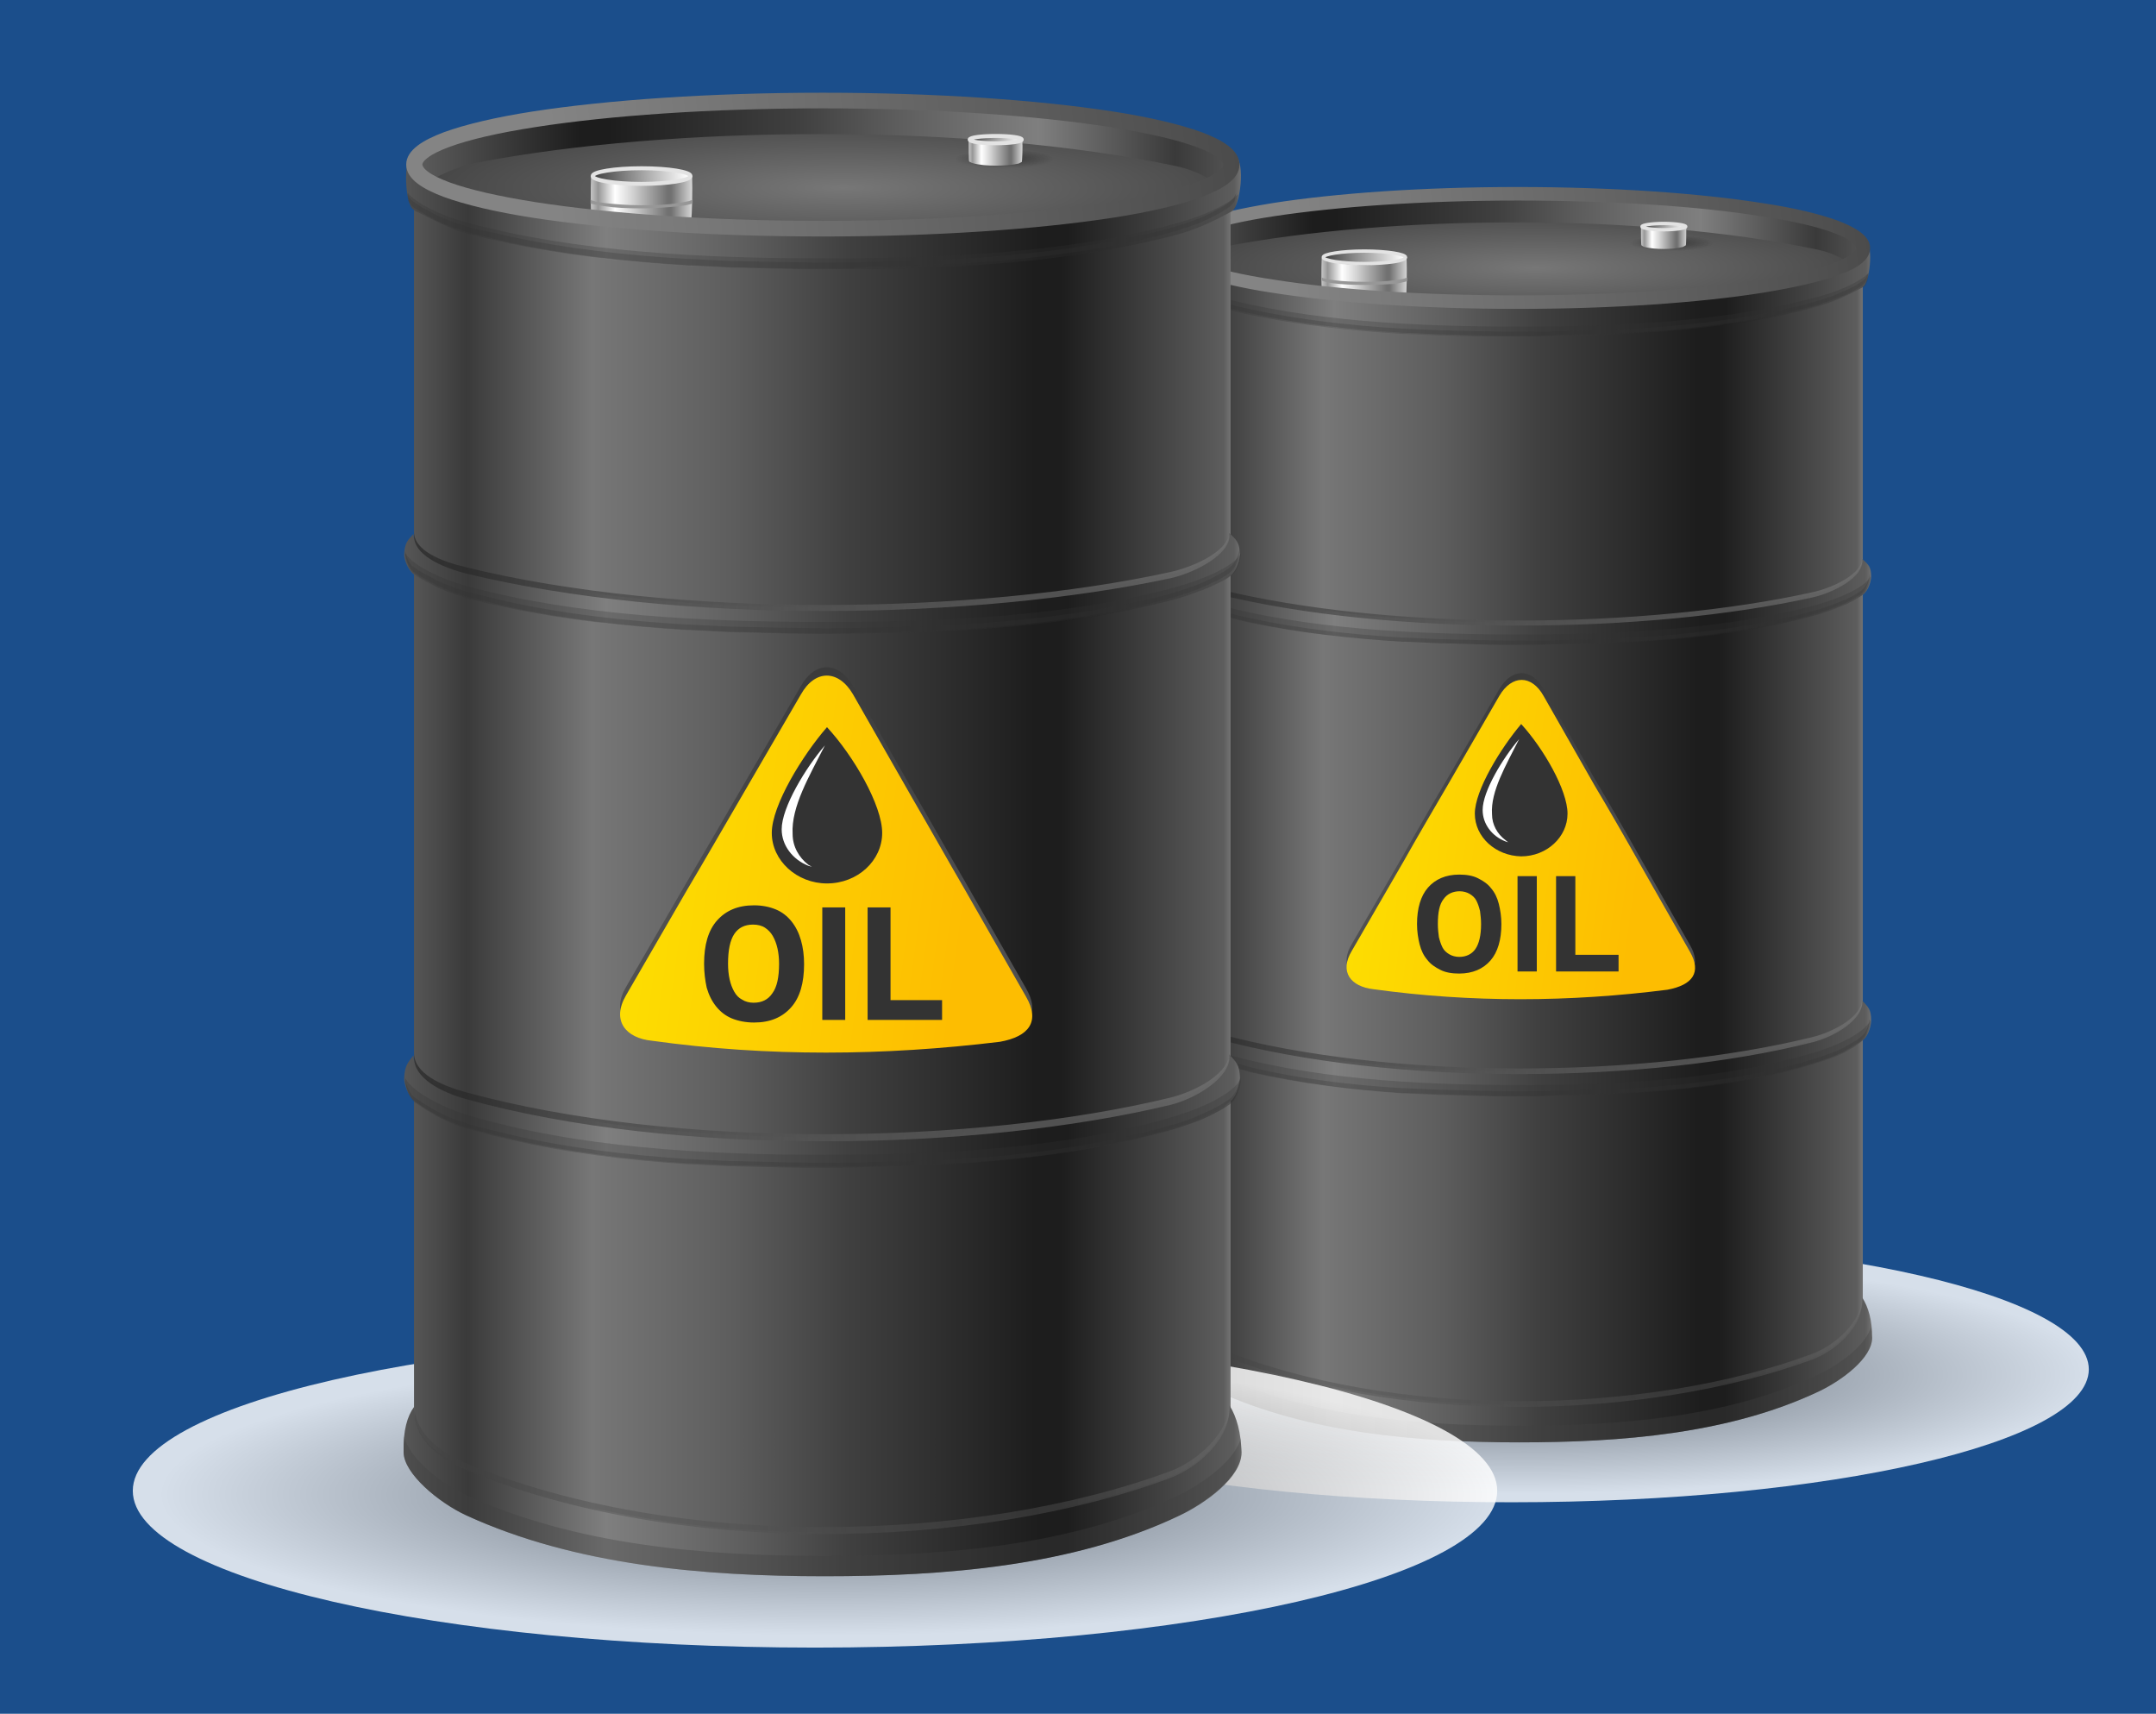<?xml version="1.0" encoding="utf-8"?>
<!-- Generator: Adobe Illustrator 26.0.0, SVG Export Plug-In . SVG Version: 6.00 Build 0)  -->
<svg version="1.1" id="Layer_1" xmlns="http://www.w3.org/2000/svg" xmlns:xlink="http://www.w3.org/1999/xlink" x="0px" y="0px"
	 viewBox="0 0 414 329" style="enable-background:new 0 0 414 329;" xml:space="preserve">
<style type="text/css">
	.st0{fill:#1B4E8B;}
	.st1{fill:url(#SVGID_1_);fill-opacity:0.82;}
	.st2{fill:url(#SVGID_00000171699037875648349630000013096500704252730278_);}
	.st3{fill:url(#SVGID_00000068661190387556926170000005592828687077118601_);}
	.st4{fill:url(#SVGID_00000062882521264582467570000002548503916693895334_);fill-opacity:0.337;}
	.st5{fill:#424242;fill-opacity:0.345;}
	.st6{fill:url(#SVGID_00000091711142719246790790000009075727187818376079_);}
	.st7{fill:url(#SVGID_00000030463581429065892750000009143732219334346666_);fill-opacity:0.565;}
	.st8{fill:#353535;fill-opacity:0.263;}
	.st9{fill:url(#SVGID_00000023255080808336229210000011535834445091263661_);}
	.st10{fill:url(#SVGID_00000039104660352669600340000010500513728076424093_);fill-opacity:0.565;}
	.st11{fill:url(#SVGID_00000140730806668776917240000007979574791668608149_);}
	.st12{fill:url(#SVGID_00000114785695845207971080000003651536342510380418_);}
	.st13{fill:url(#SVGID_00000023266878541853770070000009064955756678678663_);}
	.st14{fill:url(#SVGID_00000114035769839277432720000008732953288707320236_);}
	.st15{fill:url(#SVGID_00000105407784428060163530000007010378006400615359_);}
	.st16{fill:none;stroke:#E3E3E3;stroke-width:0.646;stroke-linejoin:bevel;stroke-miterlimit:79.84;}
	.st17{fill-opacity:1.176500e-02;}
	.st18{fill:url(#SVGID_00000069394658714430809780000011823541520995087776_);}
	.st19{fill:url(#SVGID_00000044873401188930388510000017406412760423935422_);}
	.st20{fill:#979797;}
	.st21{fill:url(#SVGID_00000176033157858375228130000005375064981111701649_);}
	.st22{fill:url(#SVGID_00000142896159677389188220000003496345068309856699_);}
	.st23{fill:url(#SVGID_00000042010042747304201750000001250072895645299866_);}
	.st24{fill:#333333;}
	.st25{fill:#FFFFFF;}
	.st26{fill:url(#SVGID_00000012468396483668927210000004063833952428024217_);fill-opacity:0.82;}
	.st27{fill:url(#SVGID_00000145742557286258905450000016492935091310162590_);}
	.st28{fill:url(#SVGID_00000026144431098641525820000016763522612326696091_);}
	.st29{fill:url(#SVGID_00000118398213623203007040000014408450457281520002_);fill-opacity:0.337;}
	.st30{fill:url(#SVGID_00000127014795820054034660000015071936603826216586_);}
	.st31{fill:url(#SVGID_00000083773569669709742180000012610527981948102060_);fill-opacity:0.565;}
	.st32{fill:url(#SVGID_00000158019227739595434870000017289592838290222976_);}
	.st33{fill:url(#SVGID_00000007427047595123675390000004949590458969597367_);fill-opacity:0.565;}
	.st34{fill:url(#SVGID_00000054962447053550139350000016195833835950040479_);}
	.st35{fill:url(#SVGID_00000120529825418014739450000009438932239407236543_);}
	.st36{fill:url(#SVGID_00000114044978364293541910000018007080575902103967_);}
	.st37{fill:url(#SVGID_00000095336900454853413200000003925706052636663175_);}
	.st38{fill:url(#SVGID_00000096752228991900334590000017538129002328444046_);}
	.st39{fill:none;stroke:#E3E3E3;stroke-width:0.764;stroke-linejoin:bevel;stroke-miterlimit:79.84;}
	.st40{fill:url(#SVGID_00000001637575224907406270000010744392704987549320_);}
	.st41{fill:url(#SVGID_00000163788216631704472610000013906944394826753450_);}
	.st42{fill:url(#SVGID_00000153663284397130804350000011862338119234664629_);}
	.st43{fill:url(#SVGID_00000122689488346437301410000016507129041866710181_);}
	.st44{fill:url(#SVGID_00000041281218959413325050000014575629823981701049_);}
</style>
<rect x="-57.7" class="st0" width="595.2" height="329"/>
<g>
	
		<radialGradient id="SVGID_1_" cx="32.35" cy="-3571.391" r="109.178" gradientTransform="matrix(1 0 0 0.21 260.292 1013.877)" gradientUnits="userSpaceOnUse">
		<stop  offset="0" style="stop-color:#717171"/>
		<stop  offset="1" style="stop-color:#FFFFFF"/>
	</radialGradient>
	<path marker-start="none" marker-end="none" class="st1" d="M290.2,288.4c-61.2,0-110.9-11.4-110.9-25.5
		c0-14.1,49.7-25.5,110.9-25.5c61.2,0,110.9,11.4,110.9,25.5C401,277,351.4,288.4,290.2,288.4z"/>
	
		<linearGradient id="SVGID_00000178894271076115810000000005054990297977600406_" gradientUnits="userSpaceOnUse" x1="69.828" y1="660.684" x2="-70.859" y2="660.684" gradientTransform="matrix(1 0 0 1 293.592 -501.485)">
		<stop  offset="0" style="stop-color:#E2E2E2"/>
		<stop  offset="4.875630e-02" style="stop-color:#5D5D5D"/>
		<stop  offset="0.236" style="stop-color:#1D1D1D"/>
		<stop  offset="0.267" style="stop-color:#1D1D1D"/>
		<stop  offset="0.484" style="stop-color:#404040"/>
		<stop  offset="0.614" style="stop-color:#5D5D5D"/>
		<stop  offset="0.778" style="stop-color:#777777"/>
		<stop  offset="0.923" style="stop-color:#3A3A3A"/>
		<stop  offset="1" style="stop-color:#5D5D5D"/>
	</linearGradient>
	<path marker-start="none" marker-end="none" style="fill:url(#SVGID_00000178894271076115810000000005054990297977600406_);" d="
		M225,49.7v202.9c0,3.4,5.6,8.3,9.9,10c34.5,13.8,79.2,12,112.9,0c4.4-1.6,9.9-6.2,9.9-10V49.7c0-2-4.4-3.7-9.9-3.7H235
		C229.5,46,225,47.7,225,49.7z"/>
	
		<linearGradient id="SVGID_00000103985537962346509910000015151358911650176907_" gradientUnits="userSpaceOnUse" x1="-157.814" y1="98.949" x2="-13.511" y2="98.949" gradientTransform="matrix(-1 0 0 -1 207.457 361.932)">
		<stop  offset="0" style="stop-color:#E2E2E2"/>
		<stop  offset="4.875630e-02" style="stop-color:#5D5D5D"/>
		<stop  offset="0.236" style="stop-color:#1D1D1D"/>
		<stop  offset="0.267" style="stop-color:#1D1D1D"/>
		<stop  offset="0.484" style="stop-color:#404040"/>
		<stop  offset="0.595" style="stop-color:#5D5D5D"/>
		<stop  offset="0.756" style="stop-color:#7F7F7F"/>
		<stop  offset="0.911" style="stop-color:#3A3A3A"/>
		<stop  offset="1" style="stop-color:#5D5D5D"/>
	</linearGradient>
	<path marker-start="none" marker-end="none" style="fill:url(#SVGID_00000103985537962346509910000015151358911650176907_);" d="
		M291.7,276.9c-19.7,0-40.5-1.8-58.2-9.9c-4.4-2-10.2-6.8-10.2-10.3c0-3.5,0.6-5.8,1.7-7.3c-0.1,5.3,4.5,8.3,8.5,9.9
		c34,14.2,82.9,13.1,114.5,1.3c4.1-1.5,9.8-6.1,9.6-11.5c1.2,1.9,1.9,4.4,1.9,7.7c0,3.9-5.8,8.2-10.2,10.3
		C332,275.3,311.2,276.9,291.7,276.9z"/>
	
		<linearGradient id="SVGID_00000108267316555464242240000014215499687090787484_" gradientUnits="userSpaceOnUse" x1="81.317" y1="727.712" x2="-48.225" y2="732.398" gradientTransform="matrix(1 0 0 1 303.549 -472.89)">
		<stop  offset="0" style="stop-color:#7F7F7F"/>
		<stop  offset="1" style="stop-color:#424242"/>
	</linearGradient>
	
		<path marker-start="none" marker-end="none" style="fill:url(#SVGID_00000108267316555464242240000014215499687090787484_);fill-opacity:0.337;" d="
		M291.6,270.1c-20.4,0-41.1-3.3-58.1-10.4c-4-1.7-8.6-4.7-8.5-9.9v-1.1c-0.1,5.3,4.5,8.3,8.5,9.9c34,14.2,82.9,13.1,114.5,1.3
		c4.1-1.5,9.8-6.1,9.6-11.5v1.1c0.2,5.4-5.5,10-9.6,11.5C332.2,266.8,312.1,270.1,291.6,270.1z"/>
	<path marker-start="none" marker-end="none" class="st5" d="M291.7,276.9c-19.7,0-40.5-1.8-58.2-9.9c-4.4-2-10.2-6.8-10.2-10.3
		c0-0.9,0-1.7,0.1-2.4l0,0l0.2,0.6c1.2,3.3,6.1,7.1,9.9,8.9c17.7,8.1,38.5,9.9,58.2,9.9c19.5,0,40.3-1.6,57.6-9.9
		c3.8-1.8,8.7-5.3,9.9-8.8l0.1-0.4l0.1,1c0,0.4,0,0.8,0.1,1.2c0,3.9-5.8,8.2-10.2,10.3C332,275.3,311.2,276.9,291.7,276.9z"/>
	
		<linearGradient id="SVGID_00000005225447552183787640000015244775633424776841_" gradientUnits="userSpaceOnUse" x1="-157.814" y1="131.567" x2="-13.512" y2="131.567" gradientTransform="matrix(-1 0 0 -1 207.457 332.818)">
		<stop  offset="0" style="stop-color:#E2E2E2"/>
		<stop  offset="4.875630e-02" style="stop-color:#5D5D5D"/>
		<stop  offset="0.236" style="stop-color:#1D1D1D"/>
		<stop  offset="0.267" style="stop-color:#1D1D1D"/>
		<stop  offset="0.484" style="stop-color:#404040"/>
		<stop  offset="0.595" style="stop-color:#5D5D5D"/>
		<stop  offset="0.756" style="stop-color:#7F7F7F"/>
		<stop  offset="0.911" style="stop-color:#3A3A3A"/>
		<stop  offset="1" style="stop-color:#5D5D5D"/>
	</linearGradient>
	<path marker-start="none" marker-end="none" style="fill:url(#SVGID_00000005225447552183787640000015244775633424776841_);" d="
		M291.7,210.4c-19.5,0-40.5-1.2-58.2-6.5c-2.9-0.9-6.4-2.5-8.5-4.2c-1-0.9-1.6-2.8-1.6-3.5c0.1-2.1,0.6-2.6,1.6-3.8
		c-0.1,3.5,4.5,5.4,8.5,6.5c34,9.3,82.9,8.6,114.5,0.8c4.1-1,9.8-4,9.6-7.6c1.2,1.3,1.7,1.7,1.7,3.8c0,0.9-0.5,3-1.6,3.8
		c-2.1,1.7-5.6,3.2-8.4,4.1C332,209.3,311,210.4,291.7,210.4z"/>
	
		<linearGradient id="SVGID_00000027589169674836200610000009543371678698220729_" gradientUnits="userSpaceOnUse" x1="-2.482" y1="687.359" x2="96.805" y2="699.291" gradientTransform="matrix(1 0 0 1 229.47 -499.177)">
		<stop  offset="0" style="stop-color:#1D1D1D"/>
		<stop  offset="1" style="stop-color:#797979"/>
	</linearGradient>
	
		<path marker-start="none" marker-end="none" style="fill:url(#SVGID_00000027589169674836200610000009543371678698220729_);fill-opacity:0.565;" d="
		M291.6,206.2c-20.4,0-41.1-2.2-58.1-6.8c-4-1.1-8.6-3.4-8.5-6.9v-0.7c-0.1,3.5,4.5,5.4,8.5,6.5c34,9.3,82.9,8.6,114.5,0.8
		c4.1-1,9.8-4,9.6-7.6v0.7c0.2,3.6-5.5,6.9-9.6,7.9C332.2,204.1,312.1,206.2,291.6,206.2z"/>
	<path marker-start="none" marker-end="none" class="st8" d="M291.7,210.4c-2.5,0-4.9,0-7.4-0.1l-7.3-0.2l-0.1,0l-0.3,0l-6.8-0.3
		l-0.4,0c-10-0.6-19.9-1.9-29.1-4l-1.4-0.4l-2-0.5c-1.1-0.3-2.2-0.6-3.4-1l-1.5-0.5l-0.3-0.1l-1.6-0.7l-1.6-0.7l-0.3-0.1l-1.5-0.8
		l0,0l-0.8-0.5l-0.3-0.2l-0.5-0.4l-0.2-0.2l-0.3-0.3c-0.8-0.9-1.2-2.5-1.2-3.2l0-0.4l0.1,0.2c1.2,2.2,6.1,4.7,9.9,5.8
		c17.7,5.3,38.5,6.5,58.2,6.5c19.5,0,40.3-1.1,57.6-6.5c3.8-1.2,8.7-3.5,9.9-5.8l0.1-0.2l0,0.1c0,0.8-0.4,2.5-1.2,3.5l-0.3,0.3
		l-0.2,0.2l-0.5,0.4l-0.3,0.2L356,201l-1.4,0.8l-0.3,0.2l-1.5,0.7l-1.6,0.6l-0.3,0.1l-1.5,0.5c-1.1,0.3-2.2,0.7-3.3,1l-2.6,0.7
		l-0.7,0.2c-9.1,2.2-18.9,3.4-28.8,4l-0.3,0l-6.8,0.3l-0.3,0l-0.1,0l-7.3,0.2C296.6,210.4,294.1,210.4,291.7,210.4z"/>
	
		<linearGradient id="SVGID_00000183235696960292688970000013414980725393423264_" gradientUnits="userSpaceOnUse" x1="-157.814" y1="177.121" x2="-13.512" y2="177.121" gradientTransform="matrix(-1 0 0 -1 207.457 292.758)">
		<stop  offset="0" style="stop-color:#E2E2E2"/>
		<stop  offset="4.875630e-02" style="stop-color:#5D5D5D"/>
		<stop  offset="0.236" style="stop-color:#1D1D1D"/>
		<stop  offset="0.267" style="stop-color:#1D1D1D"/>
		<stop  offset="0.484" style="stop-color:#404040"/>
		<stop  offset="0.595" style="stop-color:#5D5D5D"/>
		<stop  offset="0.756" style="stop-color:#7F7F7F"/>
		<stop  offset="0.911" style="stop-color:#3A3A3A"/>
		<stop  offset="1" style="stop-color:#5D5D5D"/>
	</linearGradient>
	<path marker-start="none" marker-end="none" style="fill:url(#SVGID_00000183235696960292688970000013414980725393423264_);" d="
		M291.7,123.8c-19.5,0-40.5-1.1-58.2-5.8c-2.9-0.8-6.4-2.3-8.5-3.8c-1-0.8-1.6-2.5-1.6-3.2c0.1-1.9,0.6-2.4,1.6-3.4
		c-0.1,3.1,4.5,4.9,8.5,5.8c34,8.4,82.9,7.7,114.5,0.7c4.1-0.9,9.8-3.6,9.6-6.8c1.2,1.1,1.7,1.5,1.7,3.4c0,0.8-0.5,2.7-1.6,3.5
		c-2.1,1.5-5.6,2.9-8.4,3.7C332,122.9,311,123.8,291.7,123.8z"/>
	
		<linearGradient id="SVGID_00000095321916753446644100000013678513791622421670_" gradientUnits="userSpaceOnUse" x1="28.211" y1="637.089" x2="128.076" y2="637.089" gradientTransform="matrix(0.994 0.107 -0.133 0.992 283.609 -530.775)">
		<stop  offset="0" style="stop-color:#1D1D1D"/>
		<stop  offset="1" style="stop-color:#797979"/>
	</linearGradient>
	
		<path marker-start="none" marker-end="none" style="fill:url(#SVGID_00000095321916753446644100000013678513791622421670_);fill-opacity:0.565;" d="
		M291.6,120.1c-20.4,0-41.1-1.9-58.1-6.1c-4-1-8.6-3-8.5-6.2v-0.7c-0.1,3.1,4.5,4.9,8.5,5.9c34,8.4,82.9,7.7,114.5,0.7
		c4.1-0.9,9.8-3.6,9.6-6.8v0.7c0.2,3.2-5.5,6.2-9.6,7.1C332.2,118.2,312.1,120.1,291.6,120.1z"/>
	<path marker-start="none" marker-end="none" class="st8" d="M291.7,123.8c-2.5,0-4.9,0-7.4-0.1l-7.3-0.2l-0.1,0l-0.3,0l-6.8-0.3
		l-0.4,0c-10-0.6-19.9-1.7-29.1-3.6l-1.4-0.3l-2-0.5c-1.1-0.3-2.2-0.6-3.4-0.9l-1.5-0.5l-0.3-0.1l-1.6-0.6l-1.6-0.7l-0.3-0.1
		l-1.5-0.7l0,0l-0.8-0.4l-0.3-0.2l-0.5-0.3l-0.2-0.2l-0.3-0.3c-0.8-0.9-1.2-2.2-1.2-2.8l0-0.4l0.1,0.2c1.2,1.9,6.1,4.2,9.9,5.2
		c17.7,4.8,38.5,5.8,58.2,5.8c19.5,0,40.3-1,57.6-5.8c3.8-1.1,8.7-3.1,9.9-5.2l0.1-0.2l0,0.1c0,0.7-0.4,2.2-1.2,3.1l-0.3,0.3
		l-0.2,0.2l-0.5,0.3l-0.3,0.2l-0.8,0.5l-1.4,0.7l-0.3,0.1l-1.5,0.6l-1.6,0.6l-0.3,0.1l-1.5,0.5c-1.1,0.3-2.2,0.6-3.3,0.9l-2.6,0.6
		l-0.7,0.2c-9.1,2-18.9,3.1-28.8,3.6l-0.3,0l-6.8,0.3l-0.3,0l-0.1,0l-7.3,0.2C296.6,123.8,294.1,123.8,291.7,123.8z"/>
	<path marker-start="none" marker-end="none" class="st8" d="M291.7,210.5c-2.5,0-4.9,0-7.4-0.1l-7.3-0.2l-0.1,0l-0.3,0l-6.8-0.3
		l-0.4,0c-10-0.7-19.9-1.9-29.1-4l-1.4-0.4l-2-0.5c-1.1-0.3-2.2-0.6-3.4-1l-1.5-0.5l-0.3-0.1l-1.6-0.7l-1.6-0.7l-0.3-0.1l-1.5-0.8
		l0,0l-0.8-0.5l-0.3-0.2l-0.5-0.4l-0.2-0.2l-0.3-0.3c-0.8-0.9-1.2-2.5-1.2-3.2l0-0.4l0,0l0,0.2c0.2,0.8,0.5,1.8,1.1,2.5l0.3,0.3
		l0.2,0.2l0.5,0.4l0.3,0.2l0.8,0.5l0,0l1.5,0.8l0.3,0.1l1.6,0.7l1.6,0.6l0.3,0.1l1.5,0.5c1.1,0.3,2.2,0.7,3.4,1l2,0.5l1.4,0.4
		c9.2,2.2,19.1,3.4,29.1,4l0.4,0l6.8,0.3l0.3,0l0.1,0l7.3,0.2c2.5,0,5,0.1,7.4,0.1c2.4,0,4.9,0,7.4-0.1l7.3-0.2l0.1,0l0.3,0l6.8-0.3
		l0.3,0c9.9-0.6,19.7-1.8,28.8-4l0.7-0.2l2.6-0.7c1.1-0.3,2.2-0.6,3.3-1l1.5-0.5l0.3-0.1l1.6-0.6l1.5-0.7l0.3-0.2l1.4-0.8l0.8-0.5
		l0.3-0.2l0.5-0.4l0.2-0.2l0.3-0.3c0.5-0.6,0.8-1.5,1-2.3l0-0.2l0-0.1l0.1-0.2l0,0.1c0,0.8-0.4,2.5-1.2,3.5l-0.3,0.3l-0.2,0.2
		l-0.5,0.4l-0.3,0.2l-0.8,0.5l-1.4,0.8l-0.3,0.2l-1.5,0.7l-1.6,0.6l-0.3,0.1l-1.5,0.5c-1.1,0.3-2.2,0.7-3.3,1l-2.6,0.7l-0.7,0.2
		c-9.1,2.2-18.9,3.4-28.8,4l-0.3,0l-6.8,0.3l-0.3,0l-0.1,0l-7.3,0.2C296.6,210.5,294.1,210.5,291.7,210.5z"/>
	<path marker-start="none" marker-end="none" class="st8" d="M291.7,123.8c-2.5,0-4.9,0-7.4-0.1l-7.3-0.2l-0.1,0l-0.3,0l-6.8-0.3
		l-0.4,0c-10-0.6-19.9-1.7-29.1-3.7l-1.4-0.3l-2-0.5c-1.1-0.3-2.2-0.6-3.4-0.9l-1.5-0.5l-0.3-0.1l-1.6-0.6l-1.6-0.7l-0.3-0.1
		l-1.5-0.8l0,0l-0.8-0.5l-0.3-0.2l-0.5-0.3l-0.2-0.2l-0.3-0.3c-0.8-0.9-1.2-2.3-1.2-2.9l0-0.4l0,0l0,0.2c0.2,0.7,0.5,1.7,1.1,2.3
		l0.3,0.3l0.2,0.2l0.5,0.3l0.3,0.2l0.8,0.5l0,0l1.5,0.8l0.3,0.1l1.6,0.7l1.6,0.6l0.3,0.1l1.5,0.5c1.1,0.3,2.2,0.6,3.4,0.9l2,0.5
		l1.4,0.3c9.2,2,19.1,3.1,29.1,3.7l0.4,0l6.8,0.3l0.3,0l0.1,0l7.3,0.2c2.5,0,5,0.1,7.4,0.1c2.4,0,4.9,0,7.4-0.1l7.3-0.2h0.1l0.3,0
		l6.8-0.3l0.3,0c9.9-0.6,19.7-1.7,28.8-3.7l0.7-0.2l2.6-0.6c1.1-0.3,2.2-0.6,3.3-0.9l1.5-0.5l0.3-0.1l1.6-0.6l1.5-0.6l0.3-0.1
		l1.4-0.7l0.8-0.5l0.3-0.2l0.5-0.3l0.2-0.2l0.3-0.3c0.5-0.6,0.8-1.4,1-2.1l0-0.2l0-0.1l0.1-0.2l0,0.1c0,0.7-0.4,2.3-1.2,3.2
		l-0.3,0.3l-0.2,0.2l-0.5,0.3l-0.3,0.2l-0.8,0.5l-1.4,0.7l-0.3,0.1l-1.5,0.6l-1.6,0.6l-0.3,0.1l-1.5,0.5c-1.1,0.3-2.2,0.6-3.3,0.9
		l-2.6,0.6l-0.7,0.2c-9.1,2-18.9,3.2-28.8,3.7l-0.3,0l-6.8,0.3l-0.3,0h-0.1l-7.3,0.2C296.6,123.7,294.1,123.8,291.7,123.8z"/>
	
		<radialGradient id="SVGID_00000019642408512544133640000013403692753521102240_" cx="-120.264" cy="-761.671" r="85.069" gradientTransform="matrix(-1 0 0 -0.173 174.514 -80.334)" gradientUnits="userSpaceOnUse">
		<stop  offset="0" style="stop-color:#777777"/>
		<stop  offset="1" style="stop-color:#3A3A3A"/>
	</radialGradient>
	<path marker-start="none" marker-end="none" style="fill:url(#SVGID_00000019642408512544133640000013403692753521102240_);" d="
		M291.4,37.4c36.6,0,66.4,5.3,66.4,11.8c0,6.5-29.7,11.8-66.4,11.8c-36.6,0-66.4-5.3-66.4-11.8C225.1,42.7,254.8,37.4,291.4,37.4z"
		/>
	
		<linearGradient id="SVGID_00000116936033649461495990000000849986835032239747_" gradientUnits="userSpaceOnUse" x1="-7.512" y1="615.548" x2="135.695" y2="615.548" gradientTransform="matrix(1 0 0 1 225.741 -569.557)">
		<stop  offset="0" style="stop-color:#E2E2E2"/>
		<stop  offset="4.875630e-02" style="stop-color:#5D5D5D"/>
		<stop  offset="0.236" style="stop-color:#1D1D1D"/>
		<stop  offset="0.267" style="stop-color:#1D1D1D"/>
		<stop  offset="0.484" style="stop-color:#404040"/>
		<stop  offset="0.595" style="stop-color:#5D5D5D"/>
		<stop  offset="0.756" style="stop-color:#7F7F7F"/>
		<stop  offset="0.911" style="stop-color:#3A3A3A"/>
		<stop  offset="1" style="stop-color:#5D5D5D"/>
	</linearGradient>
	<path marker-start="none" marker-end="none" style="fill:url(#SVGID_00000116936033649461495990000000849986835032239747_);" d="
		M291.2,37.9c19.3,0,40.2,0.9,57.7,5c2.9,0.7,6.1,2.3,8.4,3.2c1.5,0.7,1.7,7.1,0.4,8c0.1-2.7-4.8-5.4-8.8-6.2
		c-33.7-7.1-82.2-6.6-113.6-0.6c-4,0.8-10.5,3.6-10.3,6.4c-1.5-1-0.7-7,0.6-7.6c2.2-1.1,5.5-2.4,8.4-3.1
		C251.2,38.7,272.1,37.9,291.2,37.9z"/>
	
		<linearGradient id="SVGID_00000008138828413764059280000017233047671233990055_" gradientUnits="userSpaceOnUse" x1="-157.839" y1="209.971" x2="-13.438" y2="209.971" gradientTransform="matrix(-1 0 0 -1 207.48 265.065)">
		<stop  offset="0" style="stop-color:#E2E2E2"/>
		<stop  offset="4.875630e-02" style="stop-color:#5D5D5D"/>
		<stop  offset="0.236" style="stop-color:#1D1D1D"/>
		<stop  offset="0.267" style="stop-color:#1D1D1D"/>
		<stop  offset="0.484" style="stop-color:#404040"/>
		<stop  offset="0.595" style="stop-color:#5D5D5D"/>
		<stop  offset="0.756" style="stop-color:#7F7F7F"/>
		<stop  offset="0.911" style="stop-color:#3A3A3A"/>
		<stop  offset="1" style="stop-color:#5D5D5D"/>
	</linearGradient>
	<path marker-start="none" marker-end="none" style="fill:url(#SVGID_00000008138828413764059280000017233047671233990055_);" d="
		M291.7,64.6c-19.5,0-40.5-1.1-58.2-5.8c-2.9-0.8-6.2-2.7-8.5-3.8c-1.6-0.8-1.7-8.3-0.4-9.3c-0.1,3.1,4.8,6.3,8.8,7.3
		c34,8.4,82.9,7.7,114.5,0.7c4.1-0.9,10.6-4.3,10.4-7.5c1.5,1.1,0.7,8.2-0.6,8.9c-2.2,1.3-5.6,2.9-8.4,3.7
		C332.1,63.6,311,64.6,291.7,64.6z"/>
	<path marker-start="none" marker-end="none" class="st8" d="M291.7,64.6l-7.4,0l-0.1,0l-7.2-0.2l-0.1,0l-0.3,0l-6.8-0.3l-0.4,0
		c-10-0.6-19.9-1.7-29.1-3.6l-1.4-0.3l-2-0.5c-1.1-0.3-2.2-0.6-3.4-0.9l-1.2-0.4l-1-0.4c-1.9-0.8-3.8-1.8-5.3-2.6l-0.7-0.4l-0.2-0.1
		l-0.3-0.3l-0.3-0.3l-0.1-0.3c-0.2-0.5-0.3-1-0.4-1.6l0-0.3l0.3,0.3c1.8,1.7,6,3.6,9.3,4.5c17.7,4.8,38.5,5.8,58.2,5.8
		c19.5,0,40.3-1,57.6-5.8c3.3-0.9,7.5-2.6,9.3-4.4l0.1-0.1l0,0.1c-0.1,0.9-0.2,1.6-0.5,2.1l-0.1,0.2l-0.3,0.3l-0.2,0.1l-0.1,0
		l-0.6,0.3c-1.5,0.8-3.5,1.7-5.3,2.4l-0.9,0.3l-1.3,0.4c-1.1,0.3-2.2,0.6-3.3,0.9l-2.6,0.6l-0.7,0.2c-7.9,1.7-16.4,2.8-25.1,3.4
		l-3.7,0.2l-0.1,0l-0.2,0l-6.7,0.3l-0.4,0h-0.1h0l-7.3,0.2C296.6,64.6,294.1,64.6,291.7,64.6z"/>
	<path marker-start="none" marker-end="none" class="st8" d="M291.7,64.5c-2.5,0-4.9,0-7.4-0.1l-7.3-0.2l-0.1,0l-0.3,0l-6.8-0.3
		l-0.4,0c-10-0.6-19.9-1.7-29.1-3.7l-1.4-0.3l-2-0.5c-1.1-0.3-2.2-0.6-3.4-0.9L232,58l-0.3-0.1l-1.6-0.6l-1.6-0.7l-0.3-0.1l-1.5-0.8
		l0,0l-0.8-0.5l-0.3-0.2l-0.5-0.3l-0.2-0.2l-0.3-0.3c-0.2-0.2-0.4-0.5-0.5-0.7l0,0L224,53c0-0.2-0.1-0.4-0.1-0.6l0-0.1l0.3,0.6
		c0.1,0.2,0.3,0.4,0.4,0.5l0.3,0.3l0.2,0.2l0.5,0.3l0.3,0.2l0.8,0.5l0,0l1.5,0.8l0.3,0.1l1.6,0.7l1.6,0.6l0.3,0.1l1.5,0.5
		c1.1,0.3,2.2,0.6,3.4,0.9l2,0.5l1.4,0.3c9.2,2,19.1,3.1,29.1,3.7l0.4,0l6.8,0.3l0.3,0l0.1,0l7.3,0.2c2.5,0,5,0.1,7.4,0.1
		c2.4,0,4.9,0,7.4-0.1l7.3-0.2l0.1,0l0.3,0l6.8-0.3l0.3,0c9.9-0.6,19.7-1.7,28.8-3.7l0.7-0.2l2.6-0.6c1.1-0.3,2.2-0.6,3.3-0.9
		l1.5-0.5l0.3-0.1l1.6-0.6l1.5-0.7l0.3-0.1L356,55l0.8-0.5l0.3-0.2l0.5-0.3l0.2-0.2l0.3-0.3c0.1-0.1,0.2-0.3,0.3-0.5l0.3-0.5l0,0.4
		c0,0.2-0.1,0.4-0.1,0.6l-0.1,0.2l-0.1,0.2c-0.1,0.1-0.2,0.3-0.3,0.4l-0.3,0.3l-0.2,0.2l-0.5,0.3l-0.3,0.2l-0.8,0.5l-1.4,0.7
		l-0.3,0.1l-1.5,0.6l-1.6,0.6l-0.3,0.1l-1.5,0.5c-1.1,0.3-2.2,0.6-3.3,0.9l-2.6,0.6l-0.7,0.2c-9.1,2-18.9,3.1-28.8,3.7l-0.3,0
		l-6.8,0.3l-0.3,0l-0.1,0l-7.3,0.2C296.6,64.5,294.1,64.5,291.7,64.5z"/>
	<g id="Group_9_00000139993826848390150500000009384523171205389229_">
		
			<linearGradient id="SVGID_00000029034083656321029310000011144623337629770673_" gradientUnits="userSpaceOnUse" x1="-107.581" y1="211.206" x2="-90.007" y2="211.206" gradientTransform="matrix(-1 0 0 -1 163.388 264.813)">
			<stop  offset="0" style="stop-color:#E2E2E2"/>
			<stop  offset="4.875630e-02" style="stop-color:#D3D3D3"/>
			<stop  offset="0.236" style="stop-color:#717171"/>
			<stop  offset="0.267" style="stop-color:#717171"/>
			<stop  offset="0.484" style="stop-color:#B0B0B0"/>
			<stop  offset="0.595" style="stop-color:#D3D3D3"/>
			<stop  offset="0.756" style="stop-color:#FFFFFF"/>
			<stop  offset="0.911" style="stop-color:#979797"/>
			<stop  offset="1" style="stop-color:#D3D3D3"/>
		</linearGradient>
		<path marker-start="none" marker-end="none" style="fill:url(#SVGID_00000029034083656321029310000011144623337629770673_);" d="
			M262,57.8c-2.4,0-4.9-0.1-7.1-0.8c-0.3-0.1-0.8-0.4-1-0.5c-0.2-0.1-0.2-5.3-0.1-7v0h0.3l0,0c0.2,0.2,0.5,0.4,0.8,0.5
			c4.1,1.2,10.1,1.1,13.9,0.1c0.3-0.1,0.7-0.3,1-0.5l0,0h0.3l0,0.1c0.1,1.7,0,6.9-0.1,7c-0.3,0.2-0.7,0.4-1,0.5
			C266.9,57.7,264.4,57.8,262,57.8z"/>
		
			<linearGradient id="SVGID_00000029767101074301980750000003145535942166404539_" gradientUnits="userSpaceOnUse" x1="19.833" y1="616.154" x2="-0.665" y2="617.048" gradientTransform="matrix(1 0 0 1 249.744 -567.026)">
			<stop  offset="0" style="stop-color:#FFFFFF"/>
			<stop  offset="1" style="stop-color:#000000"/>
		</linearGradient>
		<path marker-start="none" marker-end="none" style="fill:url(#SVGID_00000029767101074301980750000003145535942166404539_);" d="
			M261.8,48.2c4.4,0,7.9,0.6,7.9,1.2c0,0.7-3.6,1.2-7.9,1.2c-4.4,0-7.9-0.6-7.9-1.2C253.9,48.8,257.4,48.2,261.8,48.2z"/>
		<path marker-start="none" marker-end="none" class="st16" d="M262,48.2c4.4,0,7.9,0.6,7.9,1.2c0,0.7-3.6,1.2-7.9,1.2
			c-4.4,0-7.9-0.6-7.9-1.2C254,48.8,257.6,48.2,262,48.2z"/>
		<g id="Group_10_00000098193504649091020410000006995815306563308210_">
			<path marker-start="none" marker-end="none" class="st17" d="M320.9,46.9c0.5,0,1-0.1,1-0.2c0-0.1-0.4-0.2-1-0.2
				c-0.5,0-1,0.1-1,0.2C320,46.8,320.4,46.9,320.9,46.9z"/>
			<path marker-start="none" marker-end="none" class="st17" d="M319.7,46.7c0,0.1,0.5,0.2,1.2,0.2c0.7,0,1.2-0.1,1.2-0.2
				c0-0.1-0.5-0.2-1.2-0.2C320.3,46.5,319.7,46.6,319.7,46.7z"/>
			<path marker-start="none" marker-end="none" class="st17" d="M319.5,46.7c0,0.1,0.6,0.3,1.4,0.3c0.8,0,1.4-0.1,1.4-0.3
				c0-0.2-0.6-0.3-1.4-0.3C320.1,46.4,319.5,46.6,319.5,46.7z"/>
			<path marker-start="none" marker-end="none" class="st17" d="M319.3,46.7c0,0.2,0.7,0.3,1.7,0.3c0.9,0,1.7-0.1,1.7-0.3
				c0-0.2-0.7-0.3-1.7-0.3C320,46.4,319.3,46.5,319.3,46.7z"/>
			<path marker-start="none" marker-end="none" class="st17" d="M319.1,46.7c0,0.2,0.8,0.4,1.9,0.4c1,0,1.9-0.2,1.9-0.4
				c0-0.2-0.8-0.4-1.9-0.4C319.9,46.4,319.1,46.5,319.1,46.7z"/>
			<path marker-start="none" marker-end="none" class="st17" d="M318.8,46.7c0,0.2,0.9,0.4,2.1,0.4c1.2,0,2.1-0.2,2.1-0.4
				c0-0.2-0.9-0.4-2.1-0.4C319.8,46.3,318.8,46.5,318.8,46.7z"/>
			<path marker-start="none" marker-end="none" class="st17" d="M318.6,46.7c0,0.2,1,0.4,2.3,0.4c1.3,0,2.3-0.2,2.3-0.4
				c0-0.2-1-0.4-2.3-0.4C319.6,46.3,318.6,46.5,318.6,46.7z"/>
			<path marker-start="none" marker-end="none" class="st17" d="M318.4,46.7c0,0.3,1.1,0.5,2.6,0.5c1.4,0,2.6-0.2,2.6-0.5
				c0-0.3-1.1-0.5-2.6-0.5C319.5,46.2,318.4,46.4,318.4,46.7z"/>
			<path marker-start="none" marker-end="none" class="st17" d="M318.1,46.7c0,0.3,1.2,0.5,2.8,0.5c1.5,0,2.8-0.2,2.8-0.5
				c0-0.3-1.2-0.5-2.8-0.5C319.4,46.2,318.1,46.4,318.1,46.7z"/>
			<path marker-start="none" marker-end="none" class="st17" d="M317.9,46.7c0,0.3,1.3,0.6,3,0.6c1.7,0,3-0.3,3-0.6s-1.3-0.6-3-0.6
				C319.3,46.1,317.9,46.4,317.9,46.7z"/>
			<path marker-start="none" marker-end="none" class="st17" d="M317.7,46.7c0,0.3,1.5,0.6,3.2,0.6c1.8,0,3.2-0.3,3.2-0.6
				c0-0.3-1.5-0.6-3.2-0.6C319.1,46.1,317.7,46.4,317.7,46.7z"/>
			<path marker-start="none" marker-end="none" class="st17" d="M317.5,46.7c0,0.4,1.6,0.7,3.5,0.7c1.9,0,3.5-0.3,3.5-0.7
				c0-0.4-1.6-0.7-3.5-0.7C319,46.1,317.5,46.4,317.5,46.7z"/>
			<path marker-start="none" marker-end="none" class="st17" d="M317.2,46.7c0,0.4,1.7,0.7,3.7,0.7c2,0,3.7-0.3,3.7-0.7
				c0-0.4-1.7-0.7-3.7-0.7C318.9,46,317.2,46.3,317.2,46.7z"/>
			<path marker-start="none" marker-end="none" class="st17" d="M317,46.7c0,0.4,1.8,0.7,3.9,0.7c2.2,0,3.9-0.3,3.9-0.7
				c0-0.4-1.8-0.7-3.9-0.7C318.8,46,317,46.3,317,46.7z"/>
			<path marker-start="none" marker-end="none" class="st17" d="M316.8,46.7c0,0.4,1.9,0.8,4.1,0.8c2.3,0,4.1-0.3,4.1-0.8
				c0-0.4-1.9-0.8-4.1-0.8C318.6,45.9,316.8,46.3,316.8,46.7z"/>
			<path marker-start="none" marker-end="none" class="st17" d="M316.6,46.7c0,0.5,2,0.8,4.4,0.8c2.4,0,4.4-0.4,4.4-0.8
				c0-0.5-2-0.8-4.4-0.8C318.5,45.9,316.6,46.3,316.6,46.7z"/>
			<path marker-start="none" marker-end="none" class="st17" d="M316.3,46.7c0,0.5,2.1,0.9,4.6,0.9c2.5,0,4.6-0.4,4.6-0.9
				c0-0.5-2.1-0.9-4.6-0.9C318.4,45.8,316.3,46.2,316.3,46.7z"/>
			<path marker-start="none" marker-end="none" class="st17" d="M316.1,46.7c0,0.5,2.2,0.9,4.8,0.9c2.7,0,4.8-0.4,4.8-0.9
				c0-0.5-2.2-0.9-4.8-0.9C318.3,45.8,316.1,46.2,316.1,46.7z"/>
			<path marker-start="none" marker-end="none" class="st17" d="M315.9,46.7c0,0.5,2.3,0.9,5,0.9c2.8,0,5-0.4,5-0.9c0-0.5-2.3-1-5-1
				C318.1,45.8,315.9,46.2,315.9,46.7z"/>
			<path marker-start="none" marker-end="none" class="st17" d="M315.7,46.7c0,0.5,2.4,1,5.3,1c2.9,0,5.3-0.4,5.3-1
				c0-0.5-2.4-1-5.3-1C318,45.7,315.7,46.2,315.7,46.7z"/>
			<path marker-start="none" marker-end="none" class="st17" d="M315.4,46.7c0,0.6,2.5,1,5.5,1c3,0,5.5-0.5,5.5-1c0-0.6-2.5-1-5.5-1
				C317.9,45.7,315.4,46.1,315.4,46.7z"/>
			<path marker-start="none" marker-end="none" class="st17" d="M315.2,46.7c0,0.6,2.6,1.1,5.7,1.1c3.2,0,5.7-0.5,5.7-1.1
				c0-0.6-2.6-1.1-5.7-1.1C317.8,45.6,315.2,46.1,315.2,46.7z"/>
			<path marker-start="none" marker-end="none" class="st17" d="M315,46.7c0,0.6,2.7,1.1,5.9,1.1c3.3,0,5.9-0.5,5.9-1.1
				c0-0.6-2.7-1.1-5.9-1.1C317.6,45.6,315,46.1,315,46.7z"/>
			<path marker-start="none" marker-end="none" class="st17" d="M314.8,46.7c0,0.6,2.8,1.2,6.2,1.2c3.4,0,6.2-0.5,6.2-1.2
				c0-0.6-2.8-1.2-6.2-1.2C317.5,45.5,314.8,46.1,314.8,46.7z"/>
			<path marker-start="none" marker-end="none" class="st17" d="M314.5,46.7c0,0.7,2.9,1.2,6.4,1.2c3.5,0,6.4-0.5,6.4-1.2
				s-2.9-1.2-6.4-1.2C317.4,45.5,314.5,46,314.5,46.7z"/>
			<path marker-start="none" marker-end="none" class="st17" d="M314.3,46.7c0,0.7,3,1.2,6.6,1.2c3.7,0,6.6-0.6,6.6-1.2
				c0-0.7-3-1.3-6.6-1.3C317.3,45.5,314.3,46,314.3,46.7z"/>
			<path marker-start="none" marker-end="none" class="st17" d="M314.1,46.7c0,0.7,3.1,1.3,6.9,1.3c3.8,0,6.9-0.6,6.9-1.3
				c0-0.7-3.1-1.3-6.9-1.3C317.2,45.4,314.1,46,314.1,46.7z"/>
			<path marker-start="none" marker-end="none" class="st17" d="M313.9,46.7c0,0.7,3.2,1.3,7.1,1.3c3.9,0,7.1-0.6,7.1-1.3
				c0-0.7-3.2-1.3-7.1-1.3C317,45.4,313.9,46,313.9,46.7z"/>
			<path marker-start="none" marker-end="none" class="st17" d="M313.6,46.7c0,0.8,3.3,1.4,7.3,1.4c4,0,7.3-0.6,7.3-1.4
				c0-0.8-3.3-1.4-7.3-1.4C316.9,45.3,313.6,46,313.6,46.7z"/>
			<path marker-start="none" marker-end="none" class="st17" d="M313.4,46.7c0,0.8,3.4,1.4,7.5,1.4c4.2,0,7.5-0.6,7.5-1.4
				c0-0.8-3.4-1.4-7.5-1.4C316.8,45.3,313.4,45.9,313.4,46.7z"/>
			<path marker-start="none" marker-end="none" class="st17" d="M313.2,46.7c0,0.8,3.5,1.5,7.8,1.5c4.3,0,7.8-0.7,7.8-1.5
				c0-0.8-3.5-1.5-7.8-1.5C316.7,45.3,313.2,45.9,313.2,46.7z"/>
			<path marker-start="none" marker-end="none" class="st17" d="M320.9,45.2c4.4,0,8,0.7,8,1.5c0,0.8-3.6,1.5-8,1.5
				c-4.4,0-8-0.7-8-1.5C312.9,45.9,316.5,45.2,320.9,45.2z"/>
		</g>
		
			<linearGradient id="SVGID_00000146469831788114500240000004610036003005700502_" gradientUnits="userSpaceOnUse" x1="-135.985" y1="214.707" x2="-126.632" y2="214.707" gradientTransform="matrix(-1 0 0 -1 188.307 260.352)">
			<stop  offset="0" style="stop-color:#E2E2E2"/>
			<stop  offset="4.875630e-02" style="stop-color:#D3D3D3"/>
			<stop  offset="0.236" style="stop-color:#717171"/>
			<stop  offset="0.267" style="stop-color:#717171"/>
			<stop  offset="0.484" style="stop-color:#B0B0B0"/>
			<stop  offset="0.595" style="stop-color:#D3D3D3"/>
			<stop  offset="0.756" style="stop-color:#FFFFFF"/>
			<stop  offset="0.911" style="stop-color:#979797"/>
			<stop  offset="1" style="stop-color:#D3D3D3"/>
		</linearGradient>
		<path marker-start="none" marker-end="none" style="fill:url(#SVGID_00000146469831788114500240000004610036003005700502_);" d="
			M319.5,47.8c-1.3,0-2.6-0.1-3.8-0.4c-0.2-0.1-0.4-0.2-0.5-0.3c-0.1,0-0.1-2.7-0.1-3.5v0h0.2l0,0c0.1,0.1,0.3,0.2,0.4,0.2
			c2.2,0.6,5.4,0.5,7.4,0.1c0.2,0,0.4-0.1,0.5-0.3l0,0h0.2v0c0,0.9,0,3.5-0.1,3.5c-0.1,0.1-0.4,0.2-0.5,0.3
			C322.1,47.7,320.8,47.8,319.5,47.8z"/>
		
			<linearGradient id="SVGID_00000071533018062574216310000010894220391756874882_" gradientUnits="userSpaceOnUse" x1="-126.345" y1="212.323" x2="-115.431" y2="212.323" gradientTransform="matrix(-0.999 4.120000e-02 -4.610000e-02 -0.999 207.094 260.68)">
			<stop  offset="0" style="stop-color:#FFFFFF"/>
			<stop  offset="1" style="stop-color:#000000"/>
		</linearGradient>
		<path marker-start="none" marker-end="none" style="fill:url(#SVGID_00000071533018062574216310000010894220391756874882_);" d="
			M319.4,42.9c2.3,0,4.2,0.3,4.2,0.6c0,0.3-1.9,0.6-4.2,0.6s-4.2-0.3-4.2-0.6C315.2,43.2,317.1,42.9,319.4,42.9z"/>
		<path marker-start="none" marker-end="none" class="st16" d="M319.5,42.9c2.3,0,4.2,0.3,4.2,0.6c0,0.3-1.9,0.6-4.2,0.6
			c-2.3,0-4.2-0.3-4.2-0.6C315.3,43.2,317.2,42.9,319.5,42.9z"/>
		<path marker-start="none" marker-end="none" class="st20" d="M262,54.7c-2.3,0-4.3-0.1-5.9-0.3c-0.8-0.1-1.4-0.2-1.9-0.4
			c-0.1,0-0.2-0.1-0.3-0.1l-0.1,0l0-0.3l0-0.3l0,0c0,0,0,0,0.1,0c0.1,0.1,0.3,0.1,0.5,0.2c0.4,0.1,1.1,0.2,1.8,0.3
			c1.5,0.2,3.6,0.3,5.8,0.3c2.2,0,4.3-0.1,5.8-0.3c0.8-0.1,1.4-0.2,1.8-0.3c0.2-0.1,0.4-0.1,0.5-0.2c0,0,0.1,0,0.1,0l0,0l0,0.4
			l0,0.3l-0.1,0c-0.1,0-0.2,0.1-0.3,0.1c-0.5,0.1-1.2,0.3-1.9,0.4C266.3,54.6,264.2,54.7,262,54.7z"/>
	</g>
	
		<linearGradient id="SVGID_00000181791621300943586790000013028571328611671466_" gradientUnits="userSpaceOnUse" x1="78.443" y1="608.464" x2="-53.656" y2="622.527" gradientTransform="matrix(1 0 0 1 301.558 -570.27)">
		<stop  offset="0" style="stop-color:#404040"/>
		<stop  offset="1" style="stop-color:#848484"/>
	</linearGradient>
	<path marker-start="none" marker-end="none" style="fill:url(#SVGID_00000181791621300943586790000013028571328611671466_);" d="
		M291.4,59.3c-18.4,0-35-1.2-47.1-3.1c-6-0.9-11-2.1-14.5-3.4c-3.1-1.2-6.1-2.8-6.1-5.2c0-2.5,2.9-4.1,6.1-5.2
		c3.5-1.3,8.4-2.4,14.5-3.4c12.1-1.9,28.8-3.1,47.1-3.1c18.4,0,35,1.2,47.1,3.1c6,0.9,11,2.1,14.5,3.4c3.1,1.2,6.1,2.8,6.1,5.2
		c0,2.5-2.9,4.1-6.1,5.2c-3.5,1.3-8.4,2.4-14.5,3.4C326.5,58.1,309.8,59.3,291.4,59.3z M291.4,56.7c18.3,0,34.8-1.2,46.7-3
		c6-0.9,10.7-2,14-3.2c1.6-0.6,2.8-1.2,3.5-1.8c0.8-0.6,0.8-1,0.8-1.1c0-0.1-0.1-0.5-0.8-1.1c-0.7-0.6-1.9-1.2-3.5-1.8
		c-3.2-1.2-8-2.3-14-3.2c-11.9-1.9-28.4-3-46.7-3c-18.3,0-34.8,1.2-46.7,3c-6,0.9-10.7,2-14,3.2c-1.6,0.6-2.8,1.2-3.5,1.8
		c-0.8,0.6-0.8,1-0.8,1.1c0,0.1,0.1,0.5,0.8,1.1c0.7,0.6,1.9,1.2,3.5,1.8c3.2,1.2,8,2.3,14,3.2C256.7,55.6,273.2,56.7,291.4,56.7z"
		/>
	
		<linearGradient id="SVGID_00000139973170395579666380000003573110004028019115_" gradientUnits="userSpaceOnUse" x1="33.075" y1="653.189" x2="33.516" y2="703.212" gradientTransform="matrix(1 0 0 1 258.325 -534.826)">
		<stop  offset="0" style="stop-color:#353535"/>
		<stop  offset="1" style="stop-color:#505050"/>
	</linearGradient>
	<path marker-start="none" marker-end="none" style="fill:url(#SVGID_00000139973170395579666380000003573110004028019115_);" d="
		M263.7,188.6c18.8,2.6,37.7,2.5,56.5,0.1c4.8-0.9,6.6-3.3,4.3-7.3l-9.8-17.2c-2.3-4.1-6.1-10.7-8.5-14.7l-9.8-17.2
		c-2.3-4.1-6.1-4.1-8.5,0l-9.9,17.1c-2.4,4-6.2,10.6-8.5,14.7l-9.9,17.1C257.1,185.3,259.4,188.1,263.7,188.6z"/>
	
		<linearGradient id="SVGID_00000043431203482211675350000006286439795038238394_" gradientUnits="userSpaceOnUse" x1="-11.43" y1="667.104" x2="93.883" y2="681.582" gradientTransform="matrix(1 0 0 1 221.414 -516.165)">
		<stop  offset="0" style="stop-color:#FDFD00"/>
		<stop  offset="1" style="stop-color:#FDBD01"/>
	</linearGradient>
	<path marker-start="none" marker-end="none" style="fill:url(#SVGID_00000043431203482211675350000006286439795038238394_);" d="
		M263.7,189.9c18.8,2.6,37.7,2.5,56.5,0.1c4.8-0.9,6.6-3.3,4.3-7.3l-9.8-17.2c-2.3-4.1-6.1-10.7-8.5-14.7l-9.8-17.2
		c-2.3-4.1-6.1-4.1-8.5,0l-9.9,17.1c-2.4,4.1-6.2,10.6-8.5,14.7l-9.9,17.1C257.1,186.6,259.4,189.4,263.7,189.9z"/>
	<g id="Group_11_00000116934786265877403920000009259511455366810773_">
		<g id="Group_12_00000100355462365724546970000018267428377007558066_">
			<path marker-start="none" marker-end="none" class="st24" d="M272.1,177.4c0-3,0.7-5.4,2.1-7c1.4-1.6,3.4-2.5,6-2.5
				c1.4,0,2.6,0.2,3.6,0.7c1,0.5,1.9,1.1,2.5,1.9c0.7,0.8,1.2,1.8,1.5,3c0.3,1.2,0.5,2.5,0.5,3.9c0,3-0.7,5.4-2.1,7
				c-1.4,1.6-3.4,2.5-6,2.5c-1.4,0-2.6-0.2-3.6-0.7c-1-0.5-1.9-1.1-2.5-1.9c-0.7-0.8-1.2-1.8-1.5-3
				C272.3,180.1,272.1,178.8,272.1,177.4z M276.1,177.4c0,0.9,0.1,1.8,0.2,2.5c0.2,0.8,0.4,1.4,0.7,2c0.3,0.6,0.8,1,1.3,1.3
				c0.5,0.3,1.2,0.5,1.9,0.5c1.3,0,2.4-0.5,3.1-1.5c0.7-1,1.1-2.6,1.1-4.8c0-0.9-0.1-1.7-0.2-2.5c-0.2-0.8-0.4-1.4-0.7-2
				c-0.3-0.6-0.8-1-1.3-1.3c-0.5-0.3-1.2-0.5-1.9-0.5c-1.3,0-2.4,0.5-3.1,1.5C276.4,173.6,276.1,175.2,276.1,177.4z"/>
			<path marker-start="none" marker-end="none" class="st24" d="M291.4,168.2h3.7v18.3h-3.7V168.2z"/>
			<path marker-start="none" marker-end="none" class="st24" d="M310.9,186.5h-12.1v-18.3h3.7v15.1h8.3V186.5z"/>
		</g>
	</g>
	<path marker-start="none" marker-end="none" class="st24" d="M283.2,156.2c0-4.5,5-12.6,8.9-17.2c4.3,4.7,8.9,12.7,8.9,17.2
		c0,4.5-4,8.2-8.9,8.2C287.2,164.3,283.2,160.7,283.2,156.2z"/>
	<path marker-start="none" marker-end="none" class="st25" d="M289.6,161.7l-0.6-0.2c-2.5-1-4.3-3.3-4.3-6c0-3.6,3.9-10,7-13.6
		c-2.5,5-5.5,10-5.2,14.4c0,2,1,3.8,2.6,5L289.6,161.7z"/>
</g>
<g>
	
		<radialGradient id="SVGID_00000116934045363173873620000008395729783241963674_" cx="-100.883" cy="-3461.741" r="129.041" gradientTransform="matrix(1 0 0 0.21 260.292 1013.877)" gradientUnits="userSpaceOnUse">
		<stop  offset="0" style="stop-color:#717171"/>
		<stop  offset="1" style="stop-color:#FFFFFF"/>
	</radialGradient>
	
		<path marker-start="none" marker-end="none" style="fill:url(#SVGID_00000116934045363173873620000008395729783241963674_);fill-opacity:0.82;" d="
		M156.5,316.3c-72.3,0-131-13.5-131-30.1c0-16.6,58.7-30.1,131-30.1c72.3,0,131,13.5,131,30.1C287.5,302.8,228.8,316.3,156.5,316.3z
		"/>
	
		<linearGradient id="SVGID_00000076583294141424094030000018187891075694801560_" gradientUnits="userSpaceOnUse" x1="-50.528" y1="664.983" x2="-216.81" y2="664.983" gradientTransform="matrix(1 0 0 1 293.592 -501.485)">
		<stop  offset="0" style="stop-color:#E2E2E2"/>
		<stop  offset="4.875630e-02" style="stop-color:#5D5D5D"/>
		<stop  offset="0.236" style="stop-color:#1D1D1D"/>
		<stop  offset="0.267" style="stop-color:#1D1D1D"/>
		<stop  offset="0.484" style="stop-color:#404040"/>
		<stop  offset="0.614" style="stop-color:#5D5D5D"/>
		<stop  offset="0.778" style="stop-color:#777777"/>
		<stop  offset="0.923" style="stop-color:#3A3A3A"/>
		<stop  offset="1" style="stop-color:#5D5D5D"/>
	</linearGradient>
	<path marker-start="none" marker-end="none" style="fill:url(#SVGID_00000076583294141424094030000018187891075694801560_);" d="
		M79.5,34.1V274c0,4.1,6.6,9.8,11.7,11.8c40.7,16.3,93.6,14.2,133.4,0c5.2-1.9,11.7-7.3,11.7-11.8V34.1c0-2.4-5.2-4.4-11.7-4.4H91.2
		C84.8,29.8,79.5,31.7,79.5,34.1z"/>
	
		<linearGradient id="SVGID_00000083804085709430676210000012752867737521197198_" gradientUnits="userSpaceOnUse" x1="-37.794" y1="75.769" x2="132.762" y2="75.769" gradientTransform="matrix(-1 0 0 -1 207.457 361.932)">
		<stop  offset="0" style="stop-color:#E2E2E2"/>
		<stop  offset="4.875630e-02" style="stop-color:#5D5D5D"/>
		<stop  offset="0.236" style="stop-color:#1D1D1D"/>
		<stop  offset="0.267" style="stop-color:#1D1D1D"/>
		<stop  offset="0.484" style="stop-color:#404040"/>
		<stop  offset="0.595" style="stop-color:#5D5D5D"/>
		<stop  offset="0.756" style="stop-color:#7F7F7F"/>
		<stop  offset="0.911" style="stop-color:#3A3A3A"/>
		<stop  offset="1" style="stop-color:#5D5D5D"/>
	</linearGradient>
	<path marker-start="none" marker-end="none" style="fill:url(#SVGID_00000083804085709430676210000012752867737521197198_);" d="
		M158.3,302.6c-23.3,0-47.9-2.1-68.8-11.7c-5.2-2.4-12-8-12-12.1c-0.1-4.2,0.7-6.9,2-8.7c-0.1,6.2,5.3,9.8,10,11.8
		c40.2,16.8,97.9,15.4,135.3,1.5c4.8-1.8,11.5-7.2,11.3-13.6c1.4,2.3,2.2,5.2,2.3,9.1c0,4.7-6.9,9.7-12,12.1
		C206,300.7,181.3,302.6,158.3,302.6z"/>
	
		<linearGradient id="SVGID_00000105417422658804894930000011131711267786363523_" gradientUnits="userSpaceOnUse" x1="-35.138" y1="749.407" x2="-188.247" y2="754.946" gradientTransform="matrix(1 0 0 1 303.549 -472.89)">
		<stop  offset="0" style="stop-color:#7F7F7F"/>
		<stop  offset="1" style="stop-color:#424242"/>
	</linearGradient>
	
		<path marker-start="none" marker-end="none" style="fill:url(#SVGID_00000105417422658804894930000011131711267786363523_);fill-opacity:0.337;" d="
		M158.2,294.5c-24.1,0-48.6-3.9-68.7-12.3c-4.7-2-10.1-5.5-10-11.8v-1.3c-0.1,6.2,5.3,9.8,10,11.8c40.2,16.8,97.9,15.4,135.3,1.5
		c4.8-1.8,11.5-7.2,11.3-13.6v1.3c0.2,6.4-6.5,11.8-11.3,13.6C206.1,290.7,182.4,294.5,158.2,294.5z"/>
	<path marker-start="none" marker-end="none" class="st5" d="M158.3,302.6c-23.3,0-47.9-2.1-68.8-11.7c-5.2-2.4-12-8-12-12.2
		c0-1,0-2,0.1-2.9l0,0l0.2,0.7c1.4,3.9,7.2,8.5,11.7,10.5c20.9,9.6,45.5,11.7,68.8,11.7c23,0,47.7-1.9,68.1-11.7
		c4.5-2.2,10.3-6.3,11.7-10.4l0.1-0.5l0.1,1.2c0,0.5,0.1,0.9,0.1,1.4c0,4.7-6.9,9.7-12,12.2C206,300.7,181.3,302.6,158.3,302.6z"/>
	
		<linearGradient id="SVGID_00000106853671429658181770000017514387029762218883_" gradientUnits="userSpaceOnUse" x1="-37.794" y1="119.617" x2="132.76" y2="119.617" gradientTransform="matrix(-1 0 0 -1 207.457 332.818)">
		<stop  offset="0" style="stop-color:#E2E2E2"/>
		<stop  offset="4.875630e-02" style="stop-color:#5D5D5D"/>
		<stop  offset="0.236" style="stop-color:#1D1D1D"/>
		<stop  offset="0.267" style="stop-color:#1D1D1D"/>
		<stop  offset="0.484" style="stop-color:#404040"/>
		<stop  offset="0.595" style="stop-color:#5D5D5D"/>
		<stop  offset="0.756" style="stop-color:#7F7F7F"/>
		<stop  offset="0.911" style="stop-color:#3A3A3A"/>
		<stop  offset="1" style="stop-color:#5D5D5D"/>
	</linearGradient>
	<path marker-start="none" marker-end="none" style="fill:url(#SVGID_00000106853671429658181770000017514387029762218883_);" d="
		M158.3,224c-23.1,0-47.9-1.4-68.8-7.7c-3.4-1-7.6-3-10-5c-1.2-1-1.9-3.3-1.9-4.2c0.1-2.5,0.7-3.1,1.8-4.5c-0.1,4.1,5.3,6.4,10,7.7
		c40.2,11,97.9,10.1,135.3,1c4.8-1.2,11.5-4.7,11.3-8.9c1.4,1.5,2,2,2.1,4.5c0,1-0.6,3.5-1.8,4.5c-2.4,2-6.6,3.8-9.9,4.8
		C206,222.7,181.1,224,158.3,224z"/>
	
		<linearGradient id="SVGID_00000096752874390162176260000013305309219261801384_" gradientUnits="userSpaceOnUse" x1="-147.658" y1="696.93" x2="-30.309" y2="711.033" gradientTransform="matrix(1 0 0 1 229.47 -499.177)">
		<stop  offset="0" style="stop-color:#1D1D1D"/>
		<stop  offset="1" style="stop-color:#797979"/>
	</linearGradient>
	
		<path marker-start="none" marker-end="none" style="fill:url(#SVGID_00000096752874390162176260000013305309219261801384_);fill-opacity:0.565;" d="
		M158.2,219.1c-24.1,0-48.6-2.5-68.7-8.1c-4.7-1.3-10.1-4-10-8.1v-0.9c-0.1,4.1,5.3,6.4,10,7.7c40.2,11,97.9,10.1,135.3,1
		c4.8-1.2,11.5-4.7,11.3-8.9v0.9c0.2,4.2-6.5,8.2-11.3,9.4C206.1,216.6,182.4,219.1,158.2,219.1z"/>
	<path marker-start="none" marker-end="none" class="st8" d="M158.3,224c-2.9,0-5.8,0-8.8-0.1l-8.6-0.2l-0.1,0l-0.4,0l-8-0.4l-0.4,0
		c-11.8-0.8-23.5-2.2-34.4-4.8l-1.7-0.4l-2.4-0.6c-1.3-0.4-2.7-0.7-4-1.1l-1.8-0.6l-0.3-0.1l-1.9-0.8l-1.8-0.9l-0.3-0.2l-1.7-1l0,0
		l-0.9-0.6l-0.3-0.2l-0.6-0.4l-0.3-0.2l-0.4-0.4c-0.9-1.1-1.4-2.9-1.4-3.7l0-0.5l0.1,0.3c1.4,2.6,7.2,5.5,11.7,6.9
		c20.9,6.3,45.5,7.7,68.8,7.7c23,0,47.7-1.3,68.1-7.7c4.5-1.4,10.3-4.1,11.7-6.8l0.1-0.2l0,0.2c0,0.9-0.5,2.9-1.4,4.1l-0.4,0.4
		l-0.2,0.2l-0.6,0.4l-0.3,0.2l-1,0.6l-1.7,0.9l-0.4,0.2l-1.8,0.8l-1.9,0.7l-0.3,0.1l-1.8,0.6c-1.3,0.4-2.6,0.8-3.9,1.1l-3.1,0.8
		l-0.9,0.2c-10.7,2.6-22.3,4-34,4.8l-0.4,0l-8,0.4l-0.4,0l-0.1,0l-8.6,0.2C164.1,224,161.2,224,158.3,224z"/>
	
		<linearGradient id="SVGID_00000105415252856164707450000000079968977529586318_" gradientUnits="userSpaceOnUse" x1="-37.794" y1="180.748" x2="132.76" y2="180.748" gradientTransform="matrix(-1 0 0 -1 207.457 292.758)">
		<stop  offset="0" style="stop-color:#E2E2E2"/>
		<stop  offset="4.875630e-02" style="stop-color:#5D5D5D"/>
		<stop  offset="0.236" style="stop-color:#1D1D1D"/>
		<stop  offset="0.267" style="stop-color:#1D1D1D"/>
		<stop  offset="0.484" style="stop-color:#404040"/>
		<stop  offset="0.595" style="stop-color:#5D5D5D"/>
		<stop  offset="0.756" style="stop-color:#7F7F7F"/>
		<stop  offset="0.911" style="stop-color:#3A3A3A"/>
		<stop  offset="1" style="stop-color:#5D5D5D"/>
	</linearGradient>
	<path marker-start="none" marker-end="none" style="fill:url(#SVGID_00000105415252856164707450000000079968977529586318_);" d="
		M158.3,121.7c-23.1,0-47.9-1.2-68.8-6.9c-3.4-0.9-7.6-2.7-10-4.5c-1.2-0.9-1.9-2.9-1.9-3.8c0.1-2.3,0.7-2.8,1.8-4
		c-0.1,3.7,5.3,5.8,10,6.9c40.2,9.9,97.9,9.1,135.3,0.9c4.8-1.1,11.5-4.2,11.3-8c1.4,1.3,2,1.8,2.1,4.1c0,0.9-0.6,3.2-1.8,4.1
		c-2.4,1.8-6.6,3.4-9.9,4.3C206,120.6,181.1,121.7,158.3,121.7z"/>
	
		<linearGradient id="SVGID_00000082357279478459304500000005069454819726190269_" gradientUnits="userSpaceOnUse" x1="-116.499" y1="646.914" x2="1.533" y2="646.914" gradientTransform="matrix(0.994 0.107 -0.133 0.992 283.609 -530.775)">
		<stop  offset="0" style="stop-color:#1D1D1D"/>
		<stop  offset="1" style="stop-color:#797979"/>
	</linearGradient>
	
		<path marker-start="none" marker-end="none" style="fill:url(#SVGID_00000082357279478459304500000005069454819726190269_);fill-opacity:0.565;" d="
		M158.2,117.3c-24.1,0-48.6-2.3-68.7-7.2c-4.7-1.2-10.1-3.6-10-7.3V102c-0.1,3.7,5.3,5.8,10,6.9c40.2,9.9,97.9,9.1,135.3,0.9
		c4.8-1.1,11.5-4.2,11.3-8v0.8c0.2,3.8-6.5,7.3-11.3,8.4C206.1,115,182.4,117.3,158.2,117.3z"/>
	<path marker-start="none" marker-end="none" class="st8" d="M158.3,121.7c-2.9,0-5.8,0-8.8-0.1l-8.6-0.2l-0.1,0l-0.4,0l-8-0.4
		l-0.4,0c-11.8-0.7-23.5-2-34.4-4.3l-1.7-0.4l-2.4-0.5c-1.3-0.3-2.7-0.7-4-1l-1.8-0.6l-0.3-0.1l-1.9-0.7l-1.8-0.8l-0.3-0.2l-1.7-0.9
		l0,0l-0.9-0.5l-0.3-0.2l-0.6-0.4l-0.3-0.2l-0.4-0.3c-0.9-1-1.4-2.6-1.4-3.4l0-0.5l0.1,0.3c1.4,2.3,7.2,5,11.7,6.2
		c20.9,5.7,45.5,6.9,68.8,6.9c23,0,47.7-1.1,68.1-6.9c4.5-1.3,10.3-3.7,11.7-6.1l0.1-0.2l0,0.2c0,0.8-0.5,2.6-1.4,3.7l-0.4,0.3
		l-0.2,0.2l-0.6,0.4l-0.3,0.2l-1,0.5l-1.7,0.8l-0.4,0.2l-1.8,0.7l-1.9,0.7l-0.3,0.1l-1.8,0.6c-1.3,0.4-2.6,0.7-3.9,1l-3.1,0.7
		l-0.9,0.2c-10.7,2.3-22.3,3.6-34,4.3l-0.4,0l-8,0.4l-0.4,0l-0.1,0l-8.6,0.2C164.1,121.7,161.2,121.7,158.3,121.7z"/>
	<path marker-start="none" marker-end="none" class="st8" d="M158.3,224.2c-2.9,0-5.8,0-8.8-0.1l-8.6-0.2l-0.1,0l-0.4,0l-8-0.4
		l-0.4,0c-11.8-0.8-23.5-2.2-34.4-4.8l-1.7-0.4l-2.4-0.6c-1.3-0.4-2.7-0.7-4-1.1l-1.8-0.6l-0.3-0.1l-1.9-0.8l-1.8-0.9l-0.3-0.2
		l-1.7-1l0,0l-0.9-0.6l-0.3-0.2l-0.6-0.4l-0.3-0.2l-0.4-0.4c-0.9-1.1-1.4-2.9-1.4-3.7l0-0.5l0,0l0,0.2c0.2,0.9,0.6,2.1,1.3,3
		l0.4,0.4l0.3,0.2l0.6,0.4l0.3,0.2l0.9,0.6l0,0l1.7,1l0.3,0.2l1.8,0.9l1.9,0.8l0.3,0.1l1.8,0.6c1.3,0.4,2.6,0.8,4,1.1l2.4,0.6
		l1.7,0.4c10.9,2.6,22.6,4,34.4,4.8l0.4,0l8,0.4l0.4,0l0.1,0l8.6,0.2c2.9,0.1,5.9,0.1,8.8,0.1c2.9,0,5.8,0,8.7-0.1l8.6-0.2l0.1,0
		l0.4,0l8-0.4l0.4,0c11.7-0.7,23.3-2.2,34-4.8l0.9-0.2l3.1-0.8c1.3-0.4,2.6-0.7,3.9-1.1l1.8-0.6l0.3-0.1l1.9-0.8l1.8-0.8l0.4-0.2
		l1.7-0.9l1-0.6l0.3-0.2l0.6-0.4l0.2-0.2l0.4-0.4c0.6-0.7,1-1.8,1.2-2.7l0.1-0.3l0-0.1l0.1-0.2l0,0.2c0,0.9-0.5,2.9-1.4,4.1
		l-0.4,0.4l-0.2,0.2l-0.6,0.4l-0.3,0.2l-1,0.6l-1.7,0.9l-0.4,0.2l-1.8,0.8l-1.9,0.7l-0.3,0.1l-1.8,0.6c-1.3,0.4-2.6,0.8-3.9,1.1
		l-3.1,0.8l-0.9,0.2c-10.7,2.6-22.3,4-34,4.8l-0.4,0l-8,0.4l-0.4,0l-0.1,0l-8.6,0.2C164.1,224.2,161.2,224.2,158.3,224.2z"/>
	<path marker-start="none" marker-end="none" class="st8" d="M158.3,121.6c-2.9,0-5.8,0-8.8-0.1l-8.6-0.2l-0.1,0l-0.4,0l-8-0.4
		l-0.4,0c-11.8-0.7-23.5-2-34.4-4.4l-1.7-0.4l-2.4-0.6c-1.3-0.3-2.7-0.7-4-1l-1.8-0.6l-0.3-0.1l-1.9-0.7l-1.8-0.8l-0.3-0.2l-1.7-0.9
		l0,0l-0.9-0.5l-0.3-0.2l-0.6-0.4l-0.3-0.2l-0.4-0.3c-0.9-1-1.4-2.7-1.4-3.5l0-0.5l0,0l0,0.2c0.2,0.8,0.6,2,1.3,2.8l0.4,0.3l0.3,0.2
		l0.6,0.4l0.3,0.2l0.9,0.5l0,0l1.7,0.9l0.3,0.2l1.8,0.8l1.9,0.7l0.3,0.1l1.8,0.6c1.3,0.4,2.6,0.7,4,1l2.4,0.6l1.7,0.4
		c10.9,2.4,22.6,3.7,34.4,4.4l0.4,0l8,0.4l0.4,0l0.1,0l8.6,0.2c2.9,0,5.9,0.1,8.8,0.1c2.9,0,5.8,0,8.7-0.1l8.6-0.2h0.1l0.4,0l8-0.4
		l0.4,0c11.7-0.7,23.3-2,34-4.4l0.9-0.2l3.1-0.7c1.3-0.3,2.6-0.7,3.9-1.1l1.8-0.6l0.3-0.1l1.9-0.7l1.8-0.8l0.4-0.2l1.7-0.9l1-0.6
		l0.3-0.2l0.6-0.4l0.2-0.2l0.4-0.4c0.6-0.7,1-1.7,1.2-2.5l0.1-0.2l0-0.1l0.1-0.2l0,0.2c0,0.8-0.5,2.7-1.4,3.8l-0.4,0.4l-0.2,0.2
		l-0.6,0.4l-0.3,0.2l-1,0.6l-1.7,0.8l-0.4,0.2l-1.8,0.8l-1.9,0.7l-0.3,0.1l-1.8,0.6c-1.3,0.4-2.6,0.7-3.9,1.1l-3.1,0.7l-0.9,0.2
		c-10.7,2.4-22.3,3.7-34,4.4l-0.4,0l-8,0.4l-0.4,0h-0.1l-8.6,0.2C164.1,121.6,161.2,121.6,158.3,121.6z"/>
	
		<radialGradient id="SVGID_00000044157269398326915170000011723728902240087988_" cx="12.58" cy="-672.803" r="100.545" gradientTransform="matrix(-1 0 0 -0.173 174.514 -80.334)" gradientUnits="userSpaceOnUse">
		<stop  offset="0" style="stop-color:#777777"/>
		<stop  offset="1" style="stop-color:#3A3A3A"/>
	</radialGradient>
	<path marker-start="none" marker-end="none" style="fill:url(#SVGID_00000044157269398326915170000011723728902240087988_);" d="
		M158,19.6c43.3,0,78.4,6.3,78.4,14c0,7.7-35.1,14-78.4,14c-43.3,0-78.4-6.3-78.4-14C79.6,25.8,114.7,19.6,158,19.6z"/>
	
		<linearGradient id="SVGID_00000021840484683328917080000010924164606554922410_" gradientUnits="userSpaceOnUse" x1="-154.282" y1="599.252" x2="14.977" y2="599.252" gradientTransform="matrix(1 0 0 1 225.741 -569.557)">
		<stop  offset="0" style="stop-color:#E2E2E2"/>
		<stop  offset="4.875630e-02" style="stop-color:#5D5D5D"/>
		<stop  offset="0.236" style="stop-color:#1D1D1D"/>
		<stop  offset="0.267" style="stop-color:#1D1D1D"/>
		<stop  offset="0.484" style="stop-color:#404040"/>
		<stop  offset="0.595" style="stop-color:#5D5D5D"/>
		<stop  offset="0.756" style="stop-color:#7F7F7F"/>
		<stop  offset="0.911" style="stop-color:#3A3A3A"/>
		<stop  offset="1" style="stop-color:#5D5D5D"/>
	</linearGradient>
	<path marker-start="none" marker-end="none" style="fill:url(#SVGID_00000021840484683328917080000010924164606554922410_);" d="
		M157.8,20.1c22.9,0,47.5,1.1,68.2,5.9c3.4,0.8,7.3,2.7,9.9,3.8c1.8,0.8,2,8.4,0.4,9.4c0.1-3.1-5.7-6.3-10.4-7.3
		c-39.9-8.4-97.2-7.8-134.2-0.7c-4.8,0.9-12.4,4.3-12.2,7.5c-1.8-1.1-0.8-8.2,0.8-9c2.6-1.3,6.5-2.9,9.9-3.7
		C110.5,21.1,135.1,20.1,157.8,20.1z"/>
	
		<linearGradient id="SVGID_00000137112948300005496430000016431486986609559691_" gradientUnits="userSpaceOnUse" x1="-37.828" y1="224.611" x2="132.843" y2="224.611" gradientTransform="matrix(-1 0 0 -1 207.48 265.065)">
		<stop  offset="0" style="stop-color:#E2E2E2"/>
		<stop  offset="4.875630e-02" style="stop-color:#5D5D5D"/>
		<stop  offset="0.236" style="stop-color:#1D1D1D"/>
		<stop  offset="0.267" style="stop-color:#1D1D1D"/>
		<stop  offset="0.484" style="stop-color:#404040"/>
		<stop  offset="0.595" style="stop-color:#5D5D5D"/>
		<stop  offset="0.756" style="stop-color:#7F7F7F"/>
		<stop  offset="0.911" style="stop-color:#3A3A3A"/>
		<stop  offset="1" style="stop-color:#5D5D5D"/>
	</linearGradient>
	<path marker-start="none" marker-end="none" style="fill:url(#SVGID_00000137112948300005496430000016431486986609559691_);" d="
		M158.3,51.7c-23.1,0-47.9-1.2-68.8-6.9c-3.4-0.9-7.3-3.1-10-4.5c-1.8-0.9-2.1-9.8-0.4-11c-0.1,3.7,5.7,7.4,10.5,8.6
		c40.2,9.9,98,9.1,135.4,0.9c4.8-1.1,12.5-5,12.3-8.8c1.8,1.3,0.9,9.6-0.8,10.6c-2.6,1.5-6.6,3.4-10,4.3
		C206,50.5,181.1,51.7,158.3,51.7z"/>
	<path marker-start="none" marker-end="none" class="st8" d="M158.3,51.7l-8.7-0.1l-0.1,0l-8.5-0.2l-0.1,0l-0.4,0l-8-0.4l-0.4,0
		c-11.8-0.7-23.5-2-34.4-4.3l-1.7-0.4l-2.4-0.5c-1.3-0.3-2.7-0.7-4-1l-1.5-0.4l-1.2-0.5c-2.2-0.9-4.5-2.1-6.3-3l-0.9-0.4l-0.2-0.2
		l-0.4-0.3l-0.3-0.4l-0.1-0.3c-0.2-0.5-0.3-1.2-0.4-1.9l0-0.4l0.3,0.4c2.1,2.1,7,4.3,11,5.3c20.9,5.7,45.5,6.9,68.8,6.9
		c23,0,47.7-1.1,68.1-6.9c3.9-1.1,8.9-3.1,11-5.2l0.2-0.2l0,0.2c-0.1,1-0.3,1.9-0.6,2.5l-0.2,0.2l-0.4,0.3l-0.2,0.2l-0.1,0l-0.7,0.4
		c-1.8,1-4.1,2.1-6.3,2.9l-1.1,0.4l-1.6,0.5c-1.3,0.4-2.6,0.7-3.9,1l-3.1,0.7l-0.9,0.2c-9.4,2-19.4,3.3-29.7,4l-4.4,0.3l-0.1,0
		l-0.3,0l-8,0.4l-0.5,0h-0.1h-0.1l-8.6,0.2C164.1,51.6,161.2,51.7,158.3,51.7z"/>
	<path marker-start="none" marker-end="none" class="st8" d="M158.3,51.6c-2.9,0-5.8,0-8.8-0.1l-8.6-0.2l-0.1,0l-0.4,0l-8-0.4
		l-0.4,0c-11.8-0.7-23.5-2-34.4-4.4l-1.7-0.4l-2.4-0.6c-1.3-0.3-2.7-0.7-4-1l-1.8-0.6l-0.3-0.1l-1.9-0.7l-1.8-0.8l-0.3-0.2l-1.7-0.9
		l0,0l-0.9-0.5l-0.3-0.2L79.7,40l-0.3-0.2l-0.4-0.3c-0.2-0.3-0.4-0.6-0.6-0.9l0,0l-0.1-0.6c0-0.2-0.1-0.5-0.1-0.7l0-0.1l0.4,0.7
		c0.1,0.2,0.3,0.4,0.5,0.6l0.4,0.3l0.3,0.2l0.6,0.4l0.3,0.2l0.9,0.5l0,0l1.7,0.9l0.3,0.2l1.8,0.8l1.9,0.7l0.3,0.1l1.8,0.6
		c1.3,0.4,2.6,0.7,4,1l2.4,0.5l1.7,0.4c10.9,2.4,22.6,3.7,34.4,4.4l0.4,0l8,0.4l0.4,0l0.1,0l8.6,0.2c2.9,0,5.9,0.1,8.8,0.1
		c2.9,0,5.8,0,8.7-0.1l8.6-0.2l0.1,0l0.4,0l8-0.4l0.4,0c11.7-0.7,23.3-2,34-4.4l0.9-0.2l3.1-0.7c1.3-0.3,2.6-0.7,3.9-1.1l1.8-0.6
		l0.3-0.1l1.9-0.7l1.8-0.8l0.4-0.2l1.7-0.9l1-0.6l0.3-0.2l0.6-0.4l0.2-0.2l0.4-0.4c0.2-0.2,0.3-0.4,0.4-0.6l0.3-0.6l-0.1,0.5
		c0,0.2-0.1,0.5-0.1,0.7l-0.1,0.3l-0.1,0.2c-0.1,0.2-0.2,0.3-0.3,0.4l-0.4,0.4l-0.2,0.2l-0.6,0.4l-0.3,0.2l-1,0.6l-1.7,0.9l-0.4,0.2
		l-1.8,0.8l-1.9,0.7l-0.3,0.1l-1.8,0.6c-1.3,0.4-2.6,0.7-3.9,1.1l-3.1,0.7l-0.9,0.2c-10.7,2.4-22.3,3.7-34,4.4l-0.4,0l-8,0.4l-0.4,0
		l-0.1,0l-8.6,0.2C164.1,51.6,161.2,51.6,158.3,51.6z"/>
	<g id="Group_9">
		
			<linearGradient id="SVGID_00000149339943280736514450000012712618360534909334_" gradientUnits="userSpaceOnUse" x1="29.594" y1="226.116" x2="50.366" y2="226.116" gradientTransform="matrix(-1 0 0 -1 163.388 264.813)">
			<stop  offset="0" style="stop-color:#E2E2E2"/>
			<stop  offset="4.875630e-02" style="stop-color:#D3D3D3"/>
			<stop  offset="0.236" style="stop-color:#717171"/>
			<stop  offset="0.267" style="stop-color:#717171"/>
			<stop  offset="0.484" style="stop-color:#B0B0B0"/>
			<stop  offset="0.595" style="stop-color:#D3D3D3"/>
			<stop  offset="0.756" style="stop-color:#FFFFFF"/>
			<stop  offset="0.911" style="stop-color:#979797"/>
			<stop  offset="1" style="stop-color:#D3D3D3"/>
		</linearGradient>
		<path marker-start="none" marker-end="none" style="fill:url(#SVGID_00000149339943280736514450000012712618360534909334_);" d="
			M123.2,43.7c-2.8,0-5.8-0.2-8.4-1c-0.4-0.1-0.9-0.4-1.2-0.6c-0.2-0.1-0.2-6.3-0.1-8.3v0h0.4l0,0c0.3,0.3,0.6,0.5,0.9,0.5
			c4.9,1.4,11.9,1.3,16.5,0.1c0.4-0.1,0.9-0.3,1.2-0.6l0,0h0.4l0,0.1c0.1,2,0,8.1-0.2,8.2c-0.3,0.2-0.8,0.5-1.2,0.6
			C129,43.5,126,43.7,123.2,43.7z"/>
		
			<linearGradient id="SVGID_00000089546681389893862660000003186381462918004617_" gradientUnits="userSpaceOnUse" x1="-117.596" y1="600.428" x2="-141.823" y2="601.485" gradientTransform="matrix(1 0 0 1 249.744 -567.026)">
			<stop  offset="0" style="stop-color:#FFFFFF"/>
			<stop  offset="1" style="stop-color:#000000"/>
		</linearGradient>
		<path marker-start="none" marker-end="none" style="fill:url(#SVGID_00000089546681389893862660000003186381462918004617_);" d="
			M123,32.3c5.2,0,9.4,0.7,9.4,1.5c0,0.8-4.2,1.5-9.4,1.5c-5.2,0-9.4-0.7-9.4-1.5C113.6,33,117.8,32.3,123,32.3z"/>
		<path marker-start="none" marker-end="none" class="st39" d="M123.2,32.3c5.2,0,9.4,0.7,9.4,1.5c0,0.8-4.2,1.5-9.4,1.5
			c-5.2,0-9.4-0.7-9.4-1.5C113.8,33,118,32.3,123.2,32.3z"/>
		<g id="Group_10">
			<path marker-start="none" marker-end="none" class="st17" d="M192.8,30.8c0.6,0,1.2-0.1,1.2-0.2c0-0.1-0.5-0.2-1.2-0.2
				c-0.6,0-1.2,0.1-1.2,0.2C191.7,30.7,192.2,30.8,192.8,30.8z"/>
			<path marker-start="none" marker-end="none" class="st17" d="M191.4,30.5c0,0.1,0.6,0.3,1.4,0.3c0.8,0,1.4-0.1,1.4-0.3
				c0-0.2-0.6-0.3-1.4-0.3C192.1,30.3,191.4,30.4,191.4,30.5z"/>
			<path marker-start="none" marker-end="none" class="st17" d="M191.2,30.5c0,0.2,0.8,0.3,1.7,0.3c0.9,0,1.7-0.1,1.7-0.3
				c0-0.2-0.8-0.3-1.7-0.3C191.9,30.2,191.2,30.4,191.2,30.5z"/>
			<path marker-start="none" marker-end="none" class="st17" d="M190.9,30.5c0,0.2,0.9,0.4,2,0.4c1.1,0,2-0.2,2-0.4
				c0-0.2-0.9-0.4-2-0.4C191.8,30.2,190.9,30.3,190.9,30.5z"/>
			<path marker-start="none" marker-end="none" class="st17" d="M190.6,30.5c0,0.2,1,0.4,2.2,0.4c1.2,0,2.2-0.2,2.2-0.4
				c0-0.2-1-0.4-2.2-0.4C191.6,30.1,190.6,30.3,190.6,30.5z"/>
			<path marker-start="none" marker-end="none" class="st17" d="M190.4,30.5c0,0.3,1.1,0.5,2.5,0.5c1.4,0,2.5-0.2,2.5-0.5
				c0-0.3-1.1-0.5-2.5-0.5C191.5,30.1,190.4,30.3,190.4,30.5z"/>
			<path marker-start="none" marker-end="none" class="st17" d="M190.1,30.5c0,0.3,1.2,0.5,2.8,0.5c1.5,0,2.8-0.2,2.8-0.5
				c0-0.3-1.2-0.5-2.8-0.5C191.3,30,190.1,30.3,190.1,30.5z"/>
			<path marker-start="none" marker-end="none" class="st17" d="M189.8,30.5c0,0.3,1.4,0.6,3,0.6c1.7,0,3-0.3,3-0.6
				c0-0.3-1.4-0.6-3-0.6C191.2,30,189.8,30.2,189.8,30.5z"/>
			<path marker-start="none" marker-end="none" class="st17" d="M189.6,30.5c0,0.3,1.5,0.6,3.3,0.6c1.8,0,3.3-0.3,3.3-0.6
				c0-0.3-1.5-0.6-3.3-0.6C191,29.9,189.6,30.2,189.6,30.5z"/>
			<path marker-start="none" marker-end="none" class="st17" d="M189.3,30.5c0,0.4,1.6,0.7,3.6,0.7c2,0,3.6-0.3,3.6-0.7
				c0-0.4-1.6-0.7-3.6-0.7C190.9,29.9,189.3,30.2,189.3,30.5z"/>
			<path marker-start="none" marker-end="none" class="st17" d="M189,30.5c0,0.4,1.7,0.7,3.8,0.7c2.1,0,3.8-0.3,3.8-0.7
				c0-0.4-1.7-0.7-3.8-0.7C190.7,29.8,189,30.1,189,30.5z"/>
			<path marker-start="none" marker-end="none" class="st17" d="M188.8,30.5c0,0.4,1.8,0.8,4.1,0.8c2.3,0,4.1-0.3,4.1-0.8
				c0-0.4-1.8-0.8-4.1-0.8C190.6,29.8,188.8,30.1,188.8,30.5z"/>
			<path marker-start="none" marker-end="none" class="st17" d="M188.5,30.5c0,0.5,2,0.8,4.4,0.8c2.4,0,4.4-0.4,4.4-0.8
				c0-0.5-2-0.8-4.4-0.8C190.4,29.7,188.5,30.1,188.5,30.5z"/>
			<path marker-start="none" marker-end="none" class="st17" d="M188.2,30.5c0,0.5,2.1,0.9,4.6,0.9c2.6,0,4.6-0.4,4.6-0.9
				c0-0.5-2.1-0.9-4.6-0.9C190.3,29.7,188.2,30.1,188.2,30.5z"/>
			<path marker-start="none" marker-end="none" class="st17" d="M188,30.5c0,0.5,2.2,0.9,4.9,0.9c2.7,0,4.9-0.4,4.9-0.9
				c0-0.5-2.2-0.9-4.9-0.9C190.1,29.6,188,30,188,30.5z"/>
			<path marker-start="none" marker-end="none" class="st17" d="M187.7,30.5c0,0.5,2.3,1,5.2,1c2.9,0,5.2-0.4,5.2-1
				c0-0.5-2.3-1-5.2-1C190,29.6,187.7,30,187.7,30.5z"/>
			<path marker-start="none" marker-end="none" class="st17" d="M187.4,30.5c0,0.6,2.4,1,5.4,1c3,0,5.4-0.5,5.4-1c0-0.6-2.4-1-5.4-1
				C189.8,29.5,187.4,30,187.4,30.5z"/>
			<path marker-start="none" marker-end="none" class="st17" d="M187.2,30.5c0,0.6,2.6,1.1,5.7,1.1c3.1,0,5.7-0.5,5.7-1.1
				c0-0.6-2.6-1.1-5.7-1.1C189.7,29.5,187.2,30,187.2,30.5z"/>
			<path marker-start="none" marker-end="none" class="st17" d="M186.9,30.5c0,0.6,2.7,1.1,6,1.1c3.3,0,6-0.5,6-1.1
				c0-0.6-2.7-1.1-6-1.1C189.6,29.4,186.9,29.9,186.9,30.5z"/>
			<path marker-start="none" marker-end="none" class="st17" d="M186.6,30.5c0,0.6,2.8,1.2,6.2,1.2c3.4,0,6.2-0.5,6.2-1.2
				c0-0.6-2.8-1.2-6.2-1.2C189.4,29.4,186.6,29.9,186.6,30.5z"/>
			<path marker-start="none" marker-end="none" class="st17" d="M186.3,30.5c0,0.7,2.9,1.2,6.5,1.2s6.5-0.5,6.5-1.2
				c0-0.7-2.9-1.2-6.5-1.2S186.3,29.9,186.3,30.5z"/>
			<path marker-start="none" marker-end="none" class="st17" d="M186.1,30.5c0,0.7,3,1.3,6.8,1.3c3.7,0,6.8-0.6,6.8-1.3
				c0-0.7-3-1.3-6.8-1.3C189.1,29.3,186.1,29.8,186.1,30.5z"/>
			<path marker-start="none" marker-end="none" class="st17" d="M185.8,30.5c0,0.7,3.1,1.3,7,1.3c3.9,0,7-0.6,7-1.3
				c0-0.7-3.2-1.3-7-1.3C189,29.2,185.8,29.8,185.8,30.5z"/>
			<path marker-start="none" marker-end="none" class="st17" d="M185.5,30.5c0,0.8,3.3,1.4,7.3,1.4c4,0,7.3-0.6,7.3-1.4
				c0-0.8-3.3-1.4-7.3-1.4C188.8,29.2,185.5,29.8,185.5,30.5z"/>
			<path marker-start="none" marker-end="none" class="st17" d="M185.3,30.5c0,0.8,3.4,1.4,7.6,1.4c4.2,0,7.6-0.6,7.6-1.4
				c0-0.8-3.4-1.4-7.6-1.4C188.7,29.1,185.3,29.8,185.3,30.5z"/>
			<path marker-start="none" marker-end="none" class="st17" d="M185,30.5c0,0.8,3.5,1.5,7.8,1.5c4.3,0,7.8-0.7,7.8-1.5
				c0-0.8-3.5-1.5-7.8-1.5C188.5,29.1,185,29.7,185,30.5z"/>
			<path marker-start="none" marker-end="none" class="st17" d="M184.7,30.5c0,0.8,3.6,1.5,8.1,1.5c4.5,0,8.1-0.7,8.1-1.5
				c0-0.8-3.6-1.5-8.1-1.5S184.7,29.7,184.7,30.5z"/>
			<path marker-start="none" marker-end="none" class="st17" d="M184.5,30.5c0,0.9,3.7,1.6,8.4,1.6c4.6,0,8.4-0.7,8.4-1.6
				c0-0.9-3.7-1.6-8.4-1.6C188.2,29,184.5,29.7,184.5,30.5z"/>
			<path marker-start="none" marker-end="none" class="st17" d="M184.2,30.5c0,0.9,3.9,1.6,8.6,1.6c4.8,0,8.6-0.7,8.6-1.6
				c0-0.9-3.9-1.6-8.6-1.6C188.1,28.9,184.2,29.7,184.2,30.5z"/>
			<path marker-start="none" marker-end="none" class="st17" d="M183.9,30.5c0,0.9,4,1.7,8.9,1.7c4.9,0,8.9-0.8,8.9-1.7
				c0-0.9-4-1.7-8.9-1.7C187.9,28.9,183.9,29.6,183.9,30.5z"/>
			<path marker-start="none" marker-end="none" class="st17" d="M183.7,30.5c0,1,4.1,1.7,9.2,1.7s9.2-0.8,9.2-1.7
				c0-1-4.1-1.7-9.2-1.7S183.7,29.6,183.7,30.5z"/>
			<path marker-start="none" marker-end="none" class="st17" d="M192.8,28.8c5.2,0,9.4,0.8,9.4,1.8c0,1-4.2,1.8-9.4,1.8
				c-5.2,0-9.4-0.8-9.4-1.8C183.4,29.6,187.6,28.8,192.8,28.8z"/>
		</g>
		
			<linearGradient id="SVGID_00000052798978932824048970000017555352205635020690_" gradientUnits="userSpaceOnUse" x1="-8.51" y1="231.066" x2="2.545" y2="231.066" gradientTransform="matrix(-1 0 0 -1 188.307 260.352)">
			<stop  offset="0" style="stop-color:#E2E2E2"/>
			<stop  offset="4.875630e-02" style="stop-color:#D3D3D3"/>
			<stop  offset="0.236" style="stop-color:#717171"/>
			<stop  offset="0.267" style="stop-color:#717171"/>
			<stop  offset="0.484" style="stop-color:#B0B0B0"/>
			<stop  offset="0.595" style="stop-color:#D3D3D3"/>
			<stop  offset="0.756" style="stop-color:#FFFFFF"/>
			<stop  offset="0.911" style="stop-color:#979797"/>
			<stop  offset="1" style="stop-color:#D3D3D3"/>
		</linearGradient>
		<path marker-start="none" marker-end="none" style="fill:url(#SVGID_00000052798978932824048970000017555352205635020690_);" d="
			M191.2,31.8c-1.5,0-3.1-0.1-4.5-0.5c-0.2-0.1-0.5-0.2-0.6-0.3c-0.1-0.1-0.1-3.2-0.1-4.2v0h0.2l0,0c0.1,0.1,0.3,0.2,0.5,0.3
			c2.6,0.7,6.4,0.6,8.8,0.1c0.2,0,0.5-0.2,0.6-0.3l0,0h0.2v0c0.1,1,0,4.1-0.1,4.2c-0.2,0.1-0.4,0.2-0.6,0.3
			C194.3,31.7,192.7,31.8,191.2,31.8z"/>
		
			<linearGradient id="SVGID_00000140702596272162234100000004272274496837193874_" gradientUnits="userSpaceOnUse" x1="0.351" y1="234.337" x2="13.251" y2="234.337" gradientTransform="matrix(-0.999 4.120000e-02 -4.610000e-02 -0.999 207.094 260.68)">
			<stop  offset="0" style="stop-color:#FFFFFF"/>
			<stop  offset="1" style="stop-color:#000000"/>
		</linearGradient>
		<path marker-start="none" marker-end="none" style="fill:url(#SVGID_00000140702596272162234100000004272274496837193874_);" d="
			M191.1,26.1c2.8,0,5,0.3,5,0.7c0,0.4-2.2,0.7-5,0.7c-2.8,0-5-0.3-5-0.7C186.1,26.4,188.3,26.1,191.1,26.1z"/>
		<path marker-start="none" marker-end="none" class="st39" d="M191.2,26.1c2.8,0,5,0.3,5,0.7c0,0.4-2.2,0.7-5,0.7
			c-2.8,0-5-0.3-5-0.7C186.2,26.4,188.4,26.1,191.2,26.1z"/>
		<path marker-start="none" marker-end="none" class="st20" d="M123.2,40c-2.7,0-5.1-0.1-7-0.4c-0.9-0.1-1.7-0.3-2.3-0.4
			c-0.1,0-0.3-0.1-0.4-0.1l-0.1,0l0-0.4l0-0.4l0,0c0,0,0.1,0,0.1,0.1c0.1,0.1,0.3,0.1,0.6,0.2c0.5,0.2,1.3,0.3,2.2,0.4
			c1.8,0.2,4.2,0.4,6.9,0.4c2.7,0,5.1-0.1,6.9-0.4c0.9-0.1,1.6-0.3,2.2-0.4c0.3-0.1,0.5-0.2,0.6-0.2c0,0,0.1,0,0.1-0.1l0,0l0,0.4
			l0,0.3l-0.1,0.1c-0.1,0-0.3,0.1-0.4,0.1c-0.6,0.2-1.4,0.3-2.3,0.4C128.3,39.8,125.8,40,123.2,40z"/>
	</g>
	
		<linearGradient id="SVGID_00000145773613404072628590000017452270052220463756_" gradientUnits="userSpaceOnUse" x1="-38.897" y1="590.749" x2="-195.028" y2="607.371" gradientTransform="matrix(1 0 0 1 301.558 -570.27)">
		<stop  offset="0" style="stop-color:#404040"/>
		<stop  offset="1" style="stop-color:#848484"/>
	</linearGradient>
	<path marker-start="none" marker-end="none" style="fill:url(#SVGID_00000145773613404072628590000017452270052220463756_);" d="
		M158,45.4c-21.7,0-41.4-1.4-55.7-3.6c-7.1-1.1-13-2.5-17.1-4c-3.7-1.4-7.2-3.3-7.2-6.2c0-2.9,3.5-4.8,7.2-6.2
		c4.1-1.5,10-2.9,17.1-4c14.3-2.2,34-3.6,55.7-3.6c21.7,0,41.4,1.4,55.7,3.6c7.1,1.1,13,2.5,17.1,4c3.7,1.4,7.2,3.3,7.2,6.2
		c0,2.9-3.5,4.8-7.2,6.2c-4.1,1.5-10,2.9-17.1,4C199.4,44,179.7,45.4,158,45.4z M158,42.4c21.6,0,41.1-1.4,55.2-3.6
		c7.1-1.1,12.7-2.4,16.5-3.8c1.9-0.7,3.3-1.4,4.2-2.1c0.9-0.7,1-1.1,1-1.3c0-0.1-0.1-0.6-1-1.3c-0.9-0.7-2.3-1.4-4.2-2.1
		c-3.8-1.4-9.5-2.7-16.5-3.8c-14.1-2.2-33.6-3.6-55.2-3.6c-21.6,0-41.1,1.4-55.2,3.6c-7.1,1.1-12.7,2.4-16.5,3.8
		c-1.9,0.7-3.3,1.4-4.2,2.1c-0.9,0.7-1,1.1-1,1.3c0,0.1,0.1,0.6,1,1.3c0.9,0.7,2.3,1.4,4.2,2.1c3.8,1.4,9.5,2.7,16.5,3.8
		C116.9,41,136.4,42.4,158,42.4z"/>
	
		<linearGradient id="SVGID_00000065055632130946189460000008643935034481813170_" gradientUnits="userSpaceOnUse" x1="-100.384" y1="650.059" x2="-99.863" y2="709.182" gradientTransform="matrix(1 0 0 1 258.325 -534.826)">
		<stop  offset="0" style="stop-color:#353535"/>
		<stop  offset="1" style="stop-color:#505050"/>
	</linearGradient>
	<path marker-start="none" marker-end="none" style="fill:url(#SVGID_00000065055632130946189460000008643935034481813170_);" d="
		M125.2,198.2c22.3,3.1,44.5,2.9,66.8,0.2c5.6-1,7.8-3.9,5-8.7l-11.6-20.3c-2.8-4.8-7.2-12.6-10-17.4l-11.6-20.3
		c-2.8-4.8-7.3-4.8-10,0L142,152c-2.8,4.8-7.3,12.6-10.1,17.3l-11.7,20.2C117.4,194.3,120.1,197.7,125.2,198.2z"/>
	
		<linearGradient id="SVGID_00000114759929242618945310000001071370970522213538_" gradientUnits="userSpaceOnUse" x1="-159.7" y1="669.9" x2="-35.228" y2="687.012" gradientTransform="matrix(1 0 0 1 221.414 -516.165)">
		<stop  offset="0" style="stop-color:#FDFD00"/>
		<stop  offset="1" style="stop-color:#FDBD01"/>
	</linearGradient>
	<path marker-start="none" marker-end="none" style="fill:url(#SVGID_00000114759929242618945310000001071370970522213538_);" d="
		M125.2,199.8c22.3,3.1,44.5,2.9,66.8,0.2c5.6-1,7.8-3.9,5-8.7L185.4,171c-2.8-4.8-7.2-12.6-10-17.4l-11.6-20.3
		c-2.8-4.8-7.3-4.8-10,0L142,153.6c-2.8,4.8-7.3,12.6-10.1,17.3l-11.7,20.2C117.4,195.9,120.1,199.3,125.2,199.8z"/>
	<g id="Group_11">
		<g id="Group_12">
			<path marker-start="none" marker-end="none" class="st24" d="M135.2,185c0-3.6,0.8-6.4,2.5-8.3c1.7-1.9,4-2.9,7.1-2.9
				c1.6,0,3,0.3,4.2,0.8c1.2,0.5,2.2,1.3,3,2.3c0.8,1,1.4,2.2,1.8,3.6c0.4,1.4,0.6,2.9,0.6,4.6c0,3.6-0.8,6.4-2.5,8.3
				c-1.7,1.9-4,2.9-7.1,2.9c-1.6,0-3.1-0.3-4.3-0.8c-1.2-0.5-2.2-1.3-3-2.3c-0.8-1-1.4-2.2-1.8-3.6
				C135.4,188.2,135.2,186.7,135.2,185z M139.8,185c0,1.1,0.1,2.1,0.3,3c0.2,0.9,0.5,1.7,0.9,2.4c0.4,0.7,0.9,1.2,1.5,1.5
				c0.6,0.4,1.4,0.6,2.2,0.6c1.6,0,2.8-0.6,3.6-1.8c0.9-1.2,1.3-3.1,1.3-5.7c0-1-0.1-2-0.3-2.9c-0.2-0.9-0.5-1.7-0.9-2.4
				c-0.4-0.7-0.9-1.2-1.5-1.6c-0.6-0.4-1.4-0.6-2.3-0.6c-1.6,0-2.8,0.6-3.6,1.8C140.2,180.5,139.8,182.4,139.8,185z"/>
			<path marker-start="none" marker-end="none" class="st24" d="M157.9,174.2h4.4v21.6h-4.4V174.2z"/>
			<path marker-start="none" marker-end="none" class="st24" d="M180.9,195.8h-14.3v-21.6h4.4V192h9.9V195.8z"/>
		</g>
	</g>
	<path marker-start="none" marker-end="none" class="st24" d="M148.2,159.9c0-5.3,5.9-14.9,10.6-20.3c5.1,5.5,10.6,15,10.6,20.3
		c0,5.3-4.7,9.7-10.6,9.7C153,169.6,148.2,165.2,148.2,159.9z"/>
	<path marker-start="none" marker-end="none" class="st25" d="M155.9,166.4l-0.7-0.2c-3-1.2-5.1-3.9-5.1-7c0-4.2,4.6-11.8,8.3-16.1
		c-3,5.9-6.5,11.8-6.2,17c0,2.4,1.2,4.5,3,5.9L155.9,166.4z"/>
</g>
</svg>
